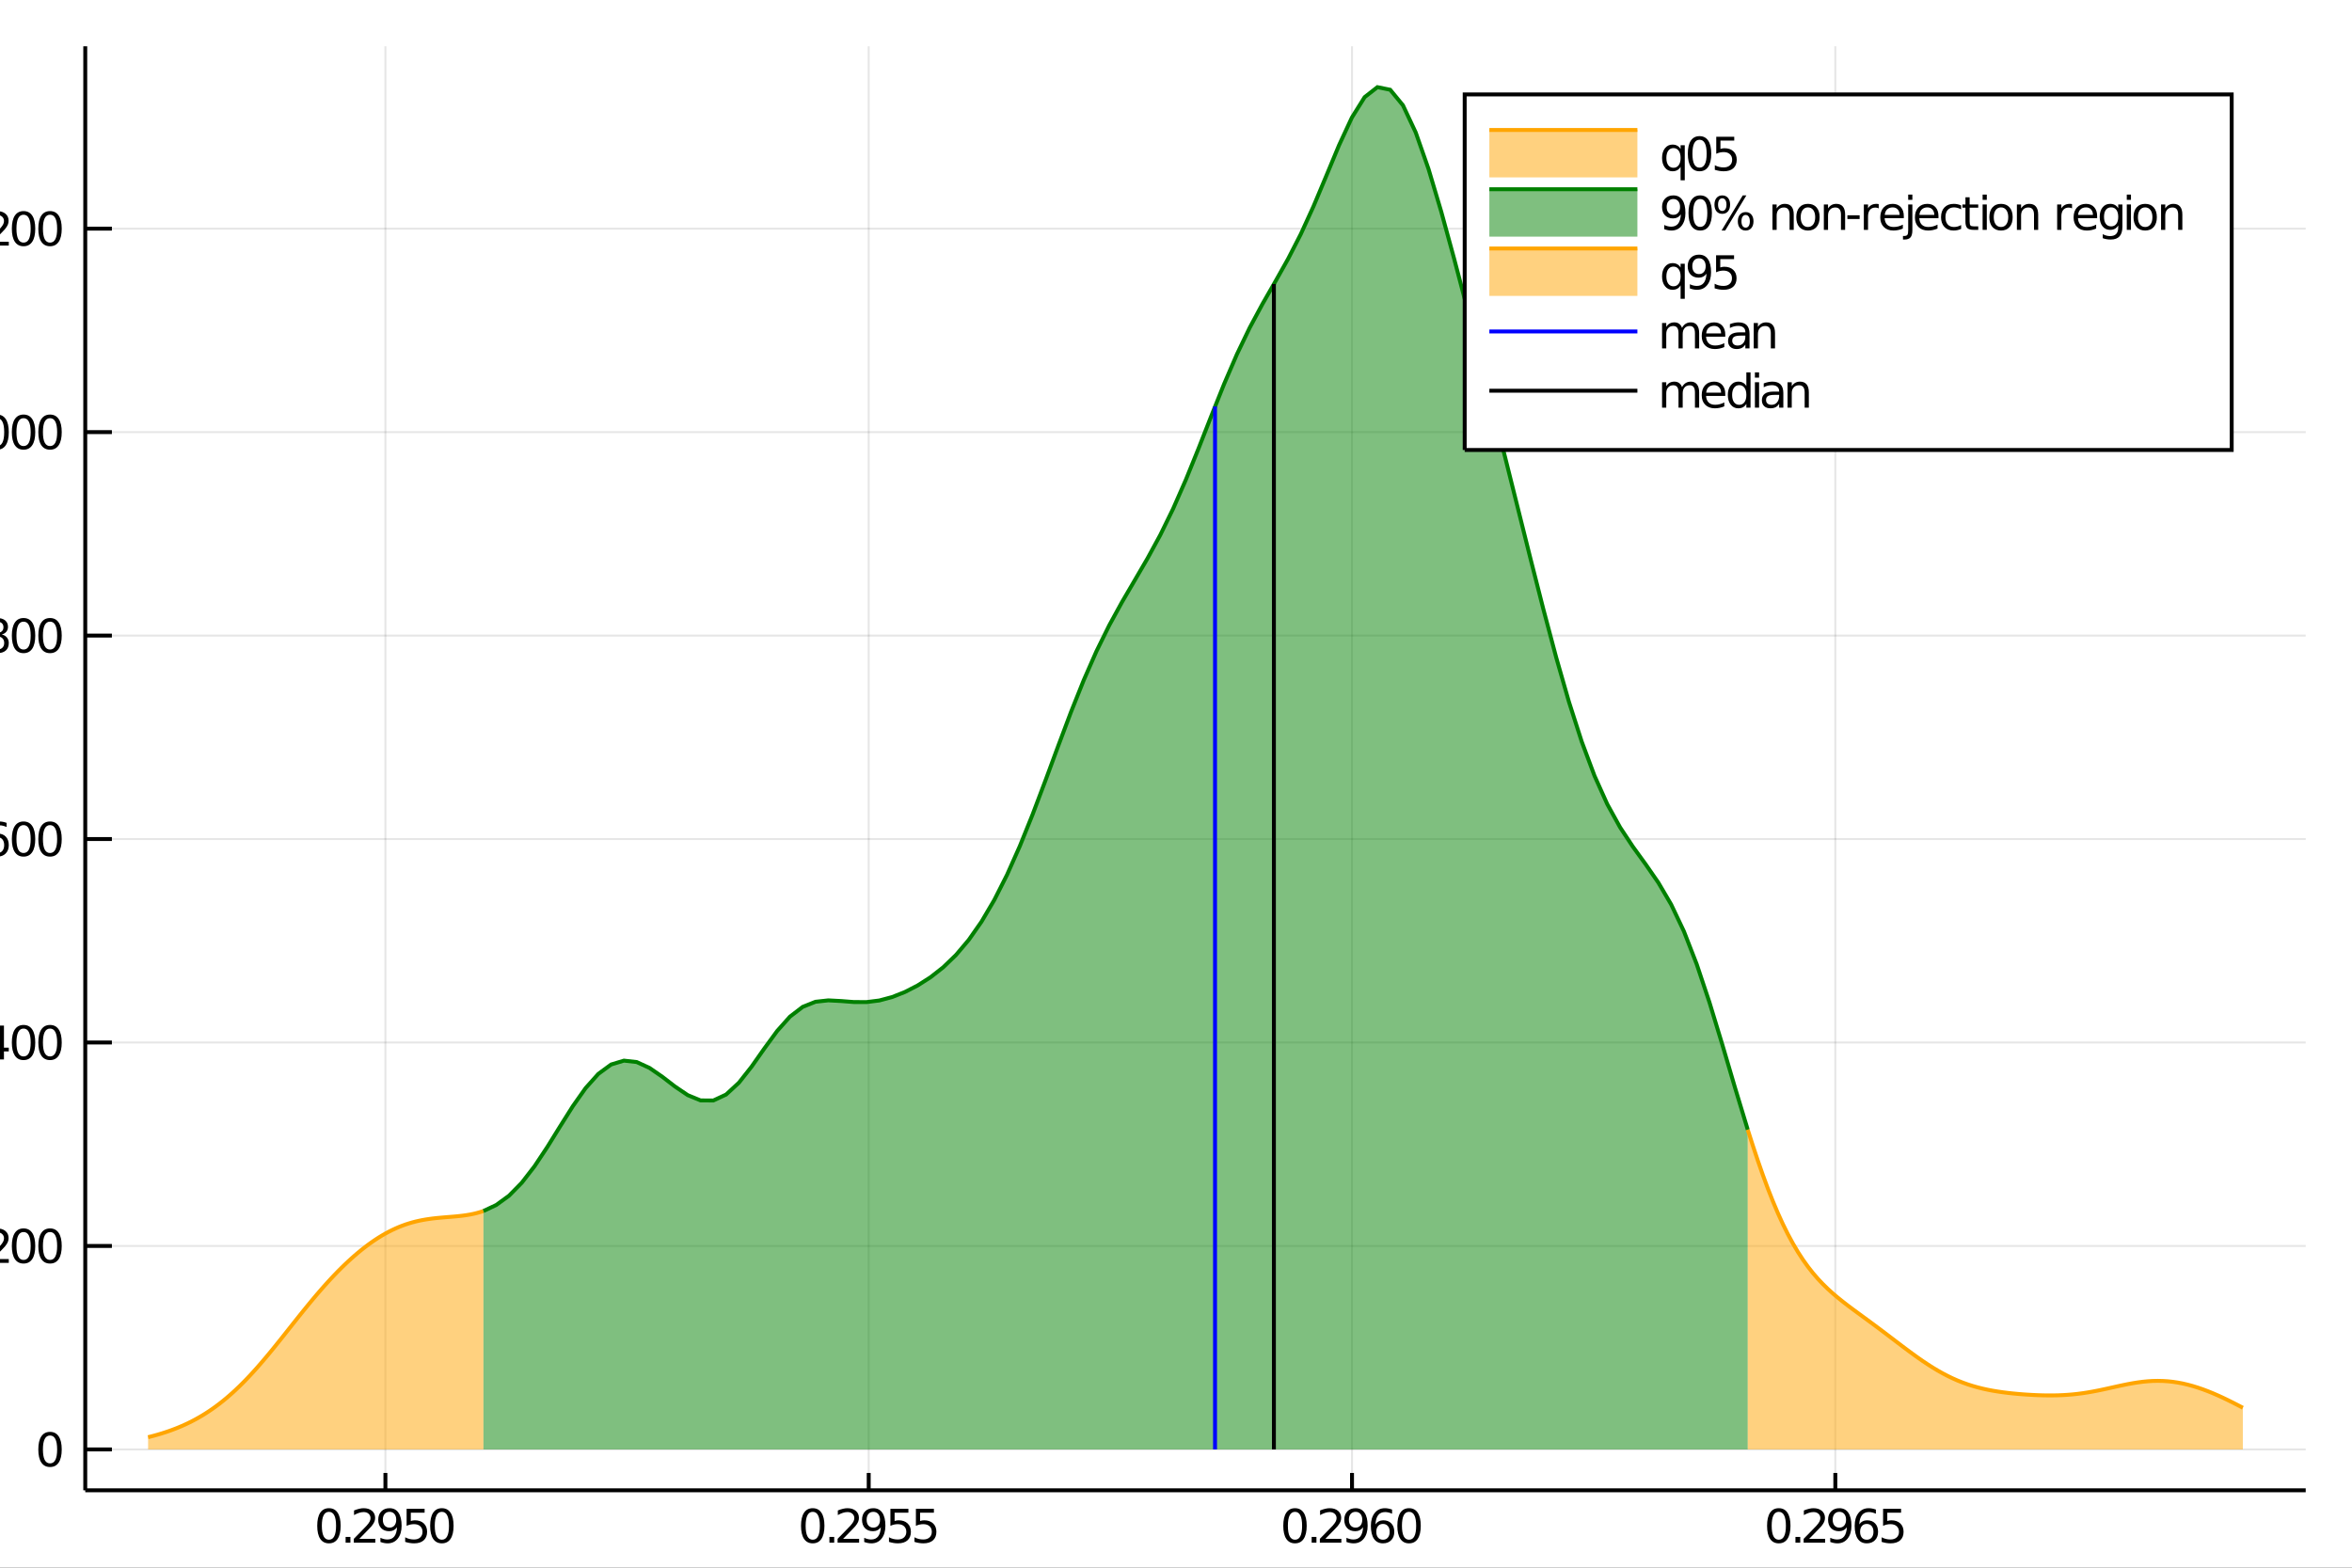 <?xml version="1.0" encoding="utf-8"?>
<svg xmlns="http://www.w3.org/2000/svg" xmlns:xlink="http://www.w3.org/1999/xlink" width="600" height="400" viewBox="0 0 2400 1600">
<rect x="0" y="0" width="2400" height="1600" fill="#333333" stroke="none"/>
<defs>
  <clipPath id="clip120">
    <rect x="0" y="0" width="2400" height="1600"/>
  </clipPath>
</defs>
<path clip-path="url(#clip120)" d="
M0 1600 L2400 1600 L2400 0 L0 0  Z
  " fill="#ffffff" fill-rule="evenodd" fill-opacity="1"/>
<defs>
  <clipPath id="clip121">
    <rect x="480" y="0" width="1681" height="1600"/>
  </clipPath>
</defs>
<path clip-path="url(#clip120)" d="
M86.992 1521.01 L2352.76 1521.01 L2352.76 47.244 L86.992 47.244  Z
  " fill="#ffffff" fill-rule="evenodd" fill-opacity="1"/>
<defs>
  <clipPath id="clip122">
    <rect x="86" y="47" width="2267" height="1475"/>
  </clipPath>
</defs>
<polyline clip-path="url(#clip122)" style="stroke:#000000; stroke-width:2; stroke-opacity:0.1; fill:none" points="
  393.273,1521.01 393.273,47.244 
  "/>
<polyline clip-path="url(#clip122)" style="stroke:#000000; stroke-width:2; stroke-opacity:0.1; fill:none" points="
  886.441,1521.01 886.441,47.244 
  "/>
<polyline clip-path="url(#clip122)" style="stroke:#000000; stroke-width:2; stroke-opacity:0.1; fill:none" points="
  1379.61,1521.01 1379.61,47.244 
  "/>
<polyline clip-path="url(#clip122)" style="stroke:#000000; stroke-width:2; stroke-opacity:0.1; fill:none" points="
  1872.78,1521.01 1872.78,47.244 
  "/>
<polyline clip-path="url(#clip122)" style="stroke:#000000; stroke-width:2; stroke-opacity:0.1; fill:none" points="
  86.992,1479.3 2352.76,1479.3 
  "/>
<polyline clip-path="url(#clip122)" style="stroke:#000000; stroke-width:2; stroke-opacity:0.1; fill:none" points="
  86.992,1271.64 2352.76,1271.64 
  "/>
<polyline clip-path="url(#clip122)" style="stroke:#000000; stroke-width:2; stroke-opacity:0.1; fill:none" points="
  86.992,1063.98 2352.76,1063.98 
  "/>
<polyline clip-path="url(#clip122)" style="stroke:#000000; stroke-width:2; stroke-opacity:0.1; fill:none" points="
  86.992,856.328 2352.76,856.328 
  "/>
<polyline clip-path="url(#clip122)" style="stroke:#000000; stroke-width:2; stroke-opacity:0.1; fill:none" points="
  86.992,648.672 2352.76,648.672 
  "/>
<polyline clip-path="url(#clip122)" style="stroke:#000000; stroke-width:2; stroke-opacity:0.1; fill:none" points="
  86.992,441.015 2352.76,441.015 
  "/>
<polyline clip-path="url(#clip122)" style="stroke:#000000; stroke-width:2; stroke-opacity:0.1; fill:none" points="
  86.992,233.359 2352.76,233.359 
  "/>
<polyline clip-path="url(#clip120)" style="stroke:#000000; stroke-width:4; stroke-opacity:1; fill:none" points="
  86.992,1521.01 2352.76,1521.01 
  "/>
<polyline clip-path="url(#clip120)" style="stroke:#000000; stroke-width:4; stroke-opacity:1; fill:none" points="
  86.992,1521.01 86.992,47.244 
  "/>
<polyline clip-path="url(#clip120)" style="stroke:#000000; stroke-width:4; stroke-opacity:1; fill:none" points="
  393.273,1521.01 393.273,1503.32 
  "/>
<polyline clip-path="url(#clip120)" style="stroke:#000000; stroke-width:4; stroke-opacity:1; fill:none" points="
  886.441,1521.01 886.441,1503.32 
  "/>
<polyline clip-path="url(#clip120)" style="stroke:#000000; stroke-width:4; stroke-opacity:1; fill:none" points="
  1379.61,1521.01 1379.61,1503.32 
  "/>
<polyline clip-path="url(#clip120)" style="stroke:#000000; stroke-width:4; stroke-opacity:1; fill:none" points="
  1872.78,1521.01 1872.78,1503.32 
  "/>
<polyline clip-path="url(#clip120)" style="stroke:#000000; stroke-width:4; stroke-opacity:1; fill:none" points="
  86.992,1479.3 114.181,1479.3 
  "/>
<polyline clip-path="url(#clip120)" style="stroke:#000000; stroke-width:4; stroke-opacity:1; fill:none" points="
  86.992,1271.64 114.181,1271.64 
  "/>
<polyline clip-path="url(#clip120)" style="stroke:#000000; stroke-width:4; stroke-opacity:1; fill:none" points="
  86.992,1063.98 114.181,1063.98 
  "/>
<polyline clip-path="url(#clip120)" style="stroke:#000000; stroke-width:4; stroke-opacity:1; fill:none" points="
  86.992,856.328 114.181,856.328 
  "/>
<polyline clip-path="url(#clip120)" style="stroke:#000000; stroke-width:4; stroke-opacity:1; fill:none" points="
  86.992,648.672 114.181,648.672 
  "/>
<polyline clip-path="url(#clip120)" style="stroke:#000000; stroke-width:4; stroke-opacity:1; fill:none" points="
  86.992,441.015 114.181,441.015 
  "/>
<polyline clip-path="url(#clip120)" style="stroke:#000000; stroke-width:4; stroke-opacity:1; fill:none" points="
  86.992,233.359 114.181,233.359 
  "/>
<path clip-path="url(#clip120)" d="M 0 0 M335.657 1543 Q332.046 1543 330.217 1546.56 Q328.412 1550.11 328.412 1557.23 Q328.412 1564.34 330.217 1567.91 Q332.046 1571.45 335.657 1571.45 Q339.291 1571.45 341.097 1567.91 Q342.926 1564.34 342.926 1557.23 Q342.926 1550.11 341.097 1546.56 Q339.291 1543 335.657 1543 M335.657 1539.29 Q341.467 1539.29 344.523 1543.9 Q347.602 1548.48 347.602 1557.23 Q347.602 1565.96 344.523 1570.57 Q341.467 1575.15 335.657 1575.15 Q329.847 1575.15 326.768 1570.57 Q323.713 1565.96 323.713 1557.23 Q323.713 1548.48 326.768 1543.9 Q329.847 1539.29 335.657 1539.29 Z" fill="#000000" fill-rule="evenodd" fill-opacity="1" /><path clip-path="url(#clip120)" d="M 0 0 M352.671 1568.6 L357.555 1568.6 L357.555 1574.48 L352.671 1574.48 L352.671 1568.6 Z" fill="#000000" fill-rule="evenodd" fill-opacity="1" /><path clip-path="url(#clip120)" d="M 0 0 M366.652 1570.54 L382.972 1570.54 L382.972 1574.48 L361.027 1574.48 L361.027 1570.54 Q363.689 1567.79 368.273 1563.16 Q372.879 1558.51 374.06 1557.17 Q376.305 1554.64 377.185 1552.91 Q378.087 1551.15 378.087 1549.46 Q378.087 1546.7 376.143 1544.97 Q374.222 1543.23 371.12 1543.23 Q368.921 1543.23 366.467 1543.99 Q364.037 1544.76 361.259 1546.31 L361.259 1541.59 Q364.083 1540.45 366.537 1539.87 Q368.99 1539.29 371.027 1539.29 Q376.398 1539.29 379.592 1541.98 Q382.787 1544.67 382.787 1549.16 Q382.787 1551.29 381.976 1553.21 Q381.189 1555.1 379.083 1557.7 Q378.504 1558.37 375.402 1561.59 Q372.3 1564.78 366.652 1570.54 Z" fill="#000000" fill-rule="evenodd" fill-opacity="1" /><path clip-path="url(#clip120)" d="M 0 0 M388.18 1573.76 L388.18 1569.5 Q389.939 1570.34 391.745 1570.78 Q393.55 1571.22 395.286 1571.22 Q399.916 1571.22 402.347 1568.11 Q404.8 1564.99 405.148 1558.65 Q403.805 1560.64 401.745 1561.7 Q399.685 1562.77 397.185 1562.77 Q391.999 1562.77 388.967 1559.64 Q385.958 1556.49 385.958 1551.05 Q385.958 1545.73 389.106 1542.51 Q392.254 1539.29 397.486 1539.29 Q403.481 1539.29 406.629 1543.9 Q409.8 1548.48 409.8 1557.23 Q409.8 1565.41 405.911 1570.29 Q402.046 1575.15 395.495 1575.15 Q393.736 1575.15 391.93 1574.8 Q390.124 1574.46 388.18 1573.76 M397.486 1559.11 Q400.634 1559.11 402.462 1556.96 Q404.314 1554.8 404.314 1551.05 Q404.314 1547.33 402.462 1545.17 Q400.634 1543 397.486 1543 Q394.337 1543 392.486 1545.17 Q390.657 1547.33 390.657 1551.05 Q390.657 1554.8 392.486 1556.96 Q394.337 1559.11 397.486 1559.11 Z" fill="#000000" fill-rule="evenodd" fill-opacity="1" /><path clip-path="url(#clip120)" d="M 0 0 M414.916 1539.92 L433.272 1539.92 L433.272 1543.86 L419.198 1543.86 L419.198 1552.33 Q420.217 1551.98 421.235 1551.82 Q422.254 1551.63 423.272 1551.63 Q429.059 1551.63 432.439 1554.8 Q435.819 1557.98 435.819 1563.39 Q435.819 1568.97 432.346 1572.07 Q428.874 1575.15 422.555 1575.15 Q420.379 1575.15 418.11 1574.78 Q415.865 1574.41 413.458 1573.67 L413.458 1568.97 Q415.541 1570.1 417.763 1570.66 Q419.985 1571.22 422.462 1571.22 Q426.467 1571.22 428.805 1569.11 Q431.143 1567 431.143 1563.39 Q431.143 1559.78 428.805 1557.67 Q426.467 1555.57 422.462 1555.57 Q420.587 1555.57 418.712 1555.98 Q416.86 1556.4 414.916 1557.28 L414.916 1539.92 Z" fill="#000000" fill-rule="evenodd" fill-opacity="1" /><path clip-path="url(#clip120)" d="M 0 0 M450.888 1543 Q447.277 1543 445.448 1546.56 Q443.643 1550.11 443.643 1557.23 Q443.643 1564.34 445.448 1567.91 Q447.277 1571.45 450.888 1571.45 Q454.522 1571.45 456.328 1567.91 Q458.157 1564.34 458.157 1557.23 Q458.157 1550.11 456.328 1546.56 Q454.522 1543 450.888 1543 M450.888 1539.29 Q456.698 1539.29 459.754 1543.9 Q462.832 1548.48 462.832 1557.23 Q462.832 1565.96 459.754 1570.57 Q456.698 1575.15 450.888 1575.15 Q445.078 1575.15 441.999 1570.57 Q438.944 1565.96 438.944 1557.23 Q438.944 1548.48 441.999 1543.9 Q445.078 1539.29 450.888 1539.29 Z" fill="#000000" fill-rule="evenodd" fill-opacity="1" /><path clip-path="url(#clip120)" d="M 0 0 M829.324 1543 Q825.713 1543 823.884 1546.56 Q822.078 1550.11 822.078 1557.23 Q822.078 1564.34 823.884 1567.91 Q825.713 1571.45 829.324 1571.45 Q832.958 1571.45 834.763 1567.91 Q836.592 1564.34 836.592 1557.23 Q836.592 1550.11 834.763 1546.56 Q832.958 1543 829.324 1543 M829.324 1539.29 Q835.134 1539.29 838.189 1543.9 Q841.268 1548.48 841.268 1557.23 Q841.268 1565.96 838.189 1570.57 Q835.134 1575.15 829.324 1575.15 Q823.514 1575.15 820.435 1570.57 Q817.379 1565.96 817.379 1557.23 Q817.379 1548.48 820.435 1543.9 Q823.514 1539.29 829.324 1539.29 Z" fill="#000000" fill-rule="evenodd" fill-opacity="1" /><path clip-path="url(#clip120)" d="M 0 0 M846.337 1568.6 L851.222 1568.6 L851.222 1574.48 L846.337 1574.48 L846.337 1568.6 Z" fill="#000000" fill-rule="evenodd" fill-opacity="1" /><path clip-path="url(#clip120)" d="M 0 0 M860.319 1570.54 L876.638 1570.54 L876.638 1574.48 L854.694 1574.48 L854.694 1570.54 Q857.356 1567.79 861.939 1563.16 Q866.546 1558.51 867.726 1557.17 Q869.972 1554.64 870.851 1552.91 Q871.754 1551.15 871.754 1549.46 Q871.754 1546.7 869.81 1544.97 Q867.888 1543.23 864.786 1543.23 Q862.587 1543.23 860.134 1543.99 Q857.703 1544.76 854.925 1546.31 L854.925 1541.59 Q857.749 1540.45 860.203 1539.87 Q862.657 1539.29 864.694 1539.29 Q870.064 1539.29 873.259 1541.98 Q876.453 1544.67 876.453 1549.16 Q876.453 1551.29 875.643 1553.21 Q874.856 1555.1 872.749 1557.7 Q872.171 1558.37 869.069 1561.59 Q865.967 1564.78 860.319 1570.54 Z" fill="#000000" fill-rule="evenodd" fill-opacity="1" /><path clip-path="url(#clip120)" d="M 0 0 M881.847 1573.76 L881.847 1569.5 Q883.606 1570.34 885.411 1570.78 Q887.217 1571.22 888.953 1571.22 Q893.583 1571.22 896.013 1568.11 Q898.467 1564.99 898.814 1558.65 Q897.471 1560.64 895.411 1561.7 Q893.351 1562.77 890.851 1562.77 Q885.666 1562.77 882.634 1559.64 Q879.624 1556.49 879.624 1551.05 Q879.624 1545.73 882.772 1542.51 Q885.921 1539.29 891.152 1539.29 Q897.147 1539.29 900.296 1543.9 Q903.467 1548.48 903.467 1557.23 Q903.467 1565.41 899.578 1570.29 Q895.712 1575.15 889.161 1575.15 Q887.402 1575.15 885.597 1574.8 Q883.791 1574.46 881.847 1573.76 M891.152 1559.11 Q894.3 1559.11 896.129 1556.96 Q897.981 1554.8 897.981 1551.05 Q897.981 1547.33 896.129 1545.17 Q894.3 1543 891.152 1543 Q888.004 1543 886.152 1545.17 Q884.323 1547.33 884.323 1551.05 Q884.323 1554.8 886.152 1556.96 Q888.004 1559.11 891.152 1559.11 Z" fill="#000000" fill-rule="evenodd" fill-opacity="1" /><path clip-path="url(#clip120)" d="M 0 0 M908.583 1539.92 L926.939 1539.92 L926.939 1543.86 L912.865 1543.86 L912.865 1552.33 Q913.883 1551.98 914.902 1551.82 Q915.92 1551.63 916.939 1551.63 Q922.726 1551.63 926.106 1554.8 Q929.485 1557.98 929.485 1563.39 Q929.485 1568.97 926.013 1572.07 Q922.541 1575.15 916.221 1575.15 Q914.045 1575.15 911.777 1574.78 Q909.532 1574.41 907.124 1573.67 L907.124 1568.97 Q909.208 1570.1 911.43 1570.66 Q913.652 1571.22 916.129 1571.22 Q920.133 1571.22 922.471 1569.11 Q924.809 1567 924.809 1563.39 Q924.809 1559.78 922.471 1557.67 Q920.133 1555.57 916.129 1555.57 Q914.254 1555.57 912.379 1555.98 Q910.527 1556.4 908.583 1557.28 L908.583 1539.92 Z" fill="#000000" fill-rule="evenodd" fill-opacity="1" /><path clip-path="url(#clip120)" d="M 0 0 M934.601 1539.92 L952.957 1539.92 L952.957 1543.86 L938.883 1543.86 L938.883 1552.33 Q939.902 1551.98 940.92 1551.82 Q941.939 1551.63 942.957 1551.63 Q948.744 1551.63 952.124 1554.8 Q955.504 1557.98 955.504 1563.39 Q955.504 1568.97 952.031 1572.07 Q948.559 1575.15 942.24 1575.15 Q940.064 1575.15 937.795 1574.78 Q935.55 1574.41 933.143 1573.67 L933.143 1568.97 Q935.226 1570.1 937.448 1570.66 Q939.67 1571.22 942.147 1571.22 Q946.152 1571.22 948.49 1569.11 Q950.828 1567 950.828 1563.39 Q950.828 1559.78 948.49 1557.67 Q946.152 1555.57 942.147 1555.57 Q940.272 1555.57 938.397 1555.98 Q936.545 1556.4 934.601 1557.28 L934.601 1539.92 Z" fill="#000000" fill-rule="evenodd" fill-opacity="1" /><path clip-path="url(#clip120)" d="M 0 0 M1321.42 1543 Q1317.81 1543 1315.98 1546.56 Q1314.17 1550.11 1314.17 1557.23 Q1314.17 1564.34 1315.98 1567.91 Q1317.81 1571.45 1321.42 1571.45 Q1325.05 1571.45 1326.86 1567.91 Q1328.68 1564.34 1328.68 1557.23 Q1328.68 1550.11 1326.86 1546.56 Q1325.05 1543 1321.42 1543 M1321.42 1539.29 Q1327.23 1539.29 1330.28 1543.9 Q1333.36 1548.48 1333.36 1557.23 Q1333.36 1565.96 1330.28 1570.57 Q1327.23 1575.15 1321.42 1575.15 Q1315.61 1575.15 1312.53 1570.57 Q1309.47 1565.96 1309.47 1557.23 Q1309.47 1548.48 1312.53 1543.9 Q1315.61 1539.29 1321.42 1539.29 Z" fill="#000000" fill-rule="evenodd" fill-opacity="1" /><path clip-path="url(#clip120)" d="M 0 0 M1338.43 1568.6 L1343.31 1568.6 L1343.31 1574.48 L1338.43 1574.48 L1338.43 1568.6 Z" fill="#000000" fill-rule="evenodd" fill-opacity="1" /><path clip-path="url(#clip120)" d="M 0 0 M1352.41 1570.54 L1368.73 1570.54 L1368.73 1574.48 L1346.79 1574.48 L1346.79 1570.54 Q1349.45 1567.79 1354.03 1563.16 Q1358.64 1558.51 1359.82 1557.17 Q1362.06 1554.64 1362.94 1552.91 Q1363.85 1551.15 1363.85 1549.46 Q1363.85 1546.7 1361.9 1544.97 Q1359.98 1543.23 1356.88 1543.23 Q1354.68 1543.23 1352.23 1543.99 Q1349.8 1544.76 1347.02 1546.31 L1347.02 1541.59 Q1349.84 1540.45 1352.3 1539.87 Q1354.75 1539.29 1356.79 1539.29 Q1362.16 1539.29 1365.35 1541.98 Q1368.55 1544.67 1368.55 1549.16 Q1368.55 1551.29 1367.74 1553.21 Q1366.95 1555.1 1364.84 1557.7 Q1364.26 1558.37 1361.16 1561.59 Q1358.06 1564.78 1352.41 1570.54 Z" fill="#000000" fill-rule="evenodd" fill-opacity="1" /><path clip-path="url(#clip120)" d="M 0 0 M1373.94 1573.76 L1373.94 1569.5 Q1375.7 1570.34 1377.5 1570.78 Q1379.31 1571.22 1381.05 1571.22 Q1385.68 1571.22 1388.11 1568.11 Q1390.56 1564.99 1390.91 1558.65 Q1389.56 1560.64 1387.5 1561.7 Q1385.44 1562.77 1382.94 1562.77 Q1377.76 1562.77 1374.73 1559.64 Q1371.72 1556.49 1371.72 1551.05 Q1371.72 1545.73 1374.86 1542.51 Q1378.01 1539.29 1383.24 1539.29 Q1389.24 1539.29 1392.39 1543.9 Q1395.56 1548.48 1395.56 1557.23 Q1395.56 1565.41 1391.67 1570.29 Q1387.8 1575.15 1381.25 1575.15 Q1379.49 1575.15 1377.69 1574.8 Q1375.88 1574.46 1373.94 1573.76 M1383.24 1559.11 Q1386.39 1559.11 1388.22 1556.96 Q1390.07 1554.8 1390.07 1551.05 Q1390.07 1547.33 1388.22 1545.17 Q1386.39 1543 1383.24 1543 Q1380.1 1543 1378.24 1545.17 Q1376.42 1547.33 1376.42 1551.05 Q1376.42 1554.8 1378.24 1556.96 Q1380.1 1559.11 1383.24 1559.11 Z" fill="#000000" fill-rule="evenodd" fill-opacity="1" /><path clip-path="url(#clip120)" d="M 0 0 M1411.21 1555.34 Q1408.06 1555.34 1406.21 1557.49 Q1404.38 1559.64 1404.38 1563.39 Q1404.38 1567.12 1406.21 1569.29 Q1408.06 1571.45 1411.21 1571.45 Q1414.36 1571.45 1416.18 1569.29 Q1418.04 1567.12 1418.04 1563.39 Q1418.04 1559.64 1416.18 1557.49 Q1414.36 1555.34 1411.21 1555.34 M1420.49 1540.68 L1420.49 1544.94 Q1418.73 1544.11 1416.92 1543.67 Q1415.14 1543.23 1413.38 1543.23 Q1408.75 1543.23 1406.3 1546.36 Q1403.87 1549.48 1403.52 1555.8 Q1404.89 1553.79 1406.95 1552.72 Q1409.01 1551.63 1411.49 1551.63 Q1416.69 1551.63 1419.7 1554.8 Q1422.74 1557.95 1422.74 1563.39 Q1422.74 1568.72 1419.59 1571.93 Q1416.44 1575.15 1411.21 1575.15 Q1405.21 1575.15 1402.04 1570.57 Q1398.87 1565.96 1398.87 1557.23 Q1398.87 1549.04 1402.76 1544.18 Q1406.65 1539.29 1413.2 1539.29 Q1414.96 1539.29 1416.74 1539.64 Q1418.55 1539.99 1420.49 1540.68 Z" fill="#000000" fill-rule="evenodd" fill-opacity="1" /><path clip-path="url(#clip120)" d="M 0 0 M1437.8 1543 Q1434.19 1543 1432.36 1546.56 Q1430.56 1550.11 1430.56 1557.23 Q1430.56 1564.34 1432.36 1567.91 Q1434.19 1571.45 1437.8 1571.45 Q1441.44 1571.45 1443.24 1567.91 Q1445.07 1564.34 1445.07 1557.23 Q1445.07 1550.11 1443.24 1546.56 Q1441.44 1543 1437.8 1543 M1437.8 1539.29 Q1443.61 1539.29 1446.67 1543.9 Q1449.75 1548.48 1449.75 1557.23 Q1449.75 1565.96 1446.67 1570.57 Q1443.61 1575.15 1437.8 1575.15 Q1431.99 1575.15 1428.92 1570.57 Q1425.86 1565.96 1425.86 1557.23 Q1425.86 1548.48 1428.92 1543.9 Q1431.99 1539.29 1437.8 1539.29 Z" fill="#000000" fill-rule="evenodd" fill-opacity="1" /><path clip-path="url(#clip120)" d="M 0 0 M1815.08 1543 Q1811.47 1543 1809.64 1546.56 Q1807.84 1550.11 1807.84 1557.23 Q1807.84 1564.34 1809.64 1567.91 Q1811.47 1571.45 1815.08 1571.45 Q1818.72 1571.45 1820.52 1567.91 Q1822.35 1564.34 1822.35 1557.23 Q1822.35 1550.11 1820.52 1546.56 Q1818.72 1543 1815.08 1543 M1815.08 1539.29 Q1820.89 1539.29 1823.95 1543.9 Q1827.03 1548.48 1827.03 1557.23 Q1827.03 1565.96 1823.95 1570.57 Q1820.89 1575.15 1815.08 1575.15 Q1809.27 1575.15 1806.19 1570.57 Q1803.14 1565.96 1803.14 1557.23 Q1803.14 1548.48 1806.19 1543.9 Q1809.27 1539.29 1815.08 1539.29 Z" fill="#000000" fill-rule="evenodd" fill-opacity="1" /><path clip-path="url(#clip120)" d="M 0 0 M1832.1 1568.6 L1836.98 1568.6 L1836.98 1574.48 L1832.1 1574.48 L1832.1 1568.6 Z" fill="#000000" fill-rule="evenodd" fill-opacity="1" /><path clip-path="url(#clip120)" d="M 0 0 M1846.08 1570.54 L1862.4 1570.54 L1862.4 1574.48 L1840.45 1574.48 L1840.45 1570.54 Q1843.11 1567.79 1847.7 1563.16 Q1852.3 1558.51 1853.49 1557.17 Q1855.73 1554.64 1856.61 1552.91 Q1857.51 1551.15 1857.51 1549.46 Q1857.51 1546.7 1855.57 1544.97 Q1853.65 1543.23 1850.55 1543.23 Q1848.35 1543.23 1845.89 1543.99 Q1843.46 1544.76 1840.68 1546.31 L1840.68 1541.59 Q1843.51 1540.45 1845.96 1539.87 Q1848.42 1539.29 1850.45 1539.29 Q1855.82 1539.29 1859.02 1541.98 Q1862.21 1544.67 1862.21 1549.16 Q1862.21 1551.29 1861.4 1553.21 Q1860.61 1555.1 1858.51 1557.7 Q1857.93 1558.37 1854.83 1561.59 Q1851.73 1564.78 1846.08 1570.54 Z" fill="#000000" fill-rule="evenodd" fill-opacity="1" /><path clip-path="url(#clip120)" d="M 0 0 M1867.61 1573.76 L1867.61 1569.5 Q1869.36 1570.34 1871.17 1570.78 Q1872.98 1571.22 1874.71 1571.22 Q1879.34 1571.22 1881.77 1568.11 Q1884.23 1564.99 1884.57 1558.65 Q1883.23 1560.64 1881.17 1561.7 Q1879.11 1562.77 1876.61 1562.77 Q1871.42 1562.77 1868.39 1559.64 Q1865.38 1556.49 1865.38 1551.05 Q1865.38 1545.73 1868.53 1542.51 Q1871.68 1539.29 1876.91 1539.29 Q1882.91 1539.29 1886.05 1543.9 Q1889.23 1548.48 1889.23 1557.23 Q1889.23 1565.41 1885.34 1570.29 Q1881.47 1575.15 1874.92 1575.15 Q1873.16 1575.15 1871.36 1574.8 Q1869.55 1574.46 1867.61 1573.76 M1876.91 1559.11 Q1880.06 1559.11 1881.89 1556.96 Q1883.74 1554.8 1883.74 1551.05 Q1883.74 1547.33 1881.89 1545.17 Q1880.06 1543 1876.91 1543 Q1873.76 1543 1871.91 1545.17 Q1870.08 1547.33 1870.08 1551.05 Q1870.08 1554.8 1871.91 1556.96 Q1873.76 1559.11 1876.91 1559.11 Z" fill="#000000" fill-rule="evenodd" fill-opacity="1" /><path clip-path="url(#clip120)" d="M 0 0 M1904.87 1555.34 Q1901.73 1555.34 1899.87 1557.49 Q1898.05 1559.64 1898.05 1563.39 Q1898.05 1567.12 1899.87 1569.29 Q1901.73 1571.45 1904.87 1571.45 Q1908.02 1571.45 1909.85 1569.29 Q1911.7 1567.12 1911.7 1563.39 Q1911.7 1559.64 1909.85 1557.49 Q1908.02 1555.34 1904.87 1555.34 M1914.16 1540.68 L1914.16 1544.94 Q1912.4 1544.11 1910.59 1543.67 Q1908.81 1543.23 1907.05 1543.23 Q1902.42 1543.23 1899.97 1546.36 Q1897.54 1549.48 1897.19 1555.8 Q1898.55 1553.79 1900.61 1552.72 Q1902.67 1551.63 1905.15 1551.63 Q1910.36 1551.63 1913.37 1554.8 Q1916.4 1557.95 1916.4 1563.39 Q1916.4 1568.72 1913.25 1571.93 Q1910.11 1575.15 1904.87 1575.15 Q1898.88 1575.15 1895.71 1570.57 Q1892.54 1565.96 1892.54 1557.23 Q1892.54 1549.04 1896.42 1544.18 Q1900.31 1539.29 1906.86 1539.29 Q1908.62 1539.29 1910.41 1539.64 Q1912.21 1539.99 1914.16 1540.68 Z" fill="#000000" fill-rule="evenodd" fill-opacity="1" /><path clip-path="url(#clip120)" d="M 0 0 M1921.52 1539.92 L1939.87 1539.92 L1939.87 1543.86 L1925.8 1543.86 L1925.8 1552.33 Q1926.82 1551.98 1927.84 1551.82 Q1928.86 1551.63 1929.87 1551.63 Q1935.66 1551.63 1939.04 1554.8 Q1942.42 1557.98 1942.42 1563.39 Q1942.42 1568.97 1938.95 1572.07 Q1935.48 1575.15 1929.16 1575.15 Q1926.98 1575.15 1924.71 1574.78 Q1922.47 1574.41 1920.06 1573.67 L1920.06 1568.97 Q1922.14 1570.1 1924.36 1570.66 Q1926.59 1571.22 1929.06 1571.22 Q1933.07 1571.22 1935.41 1569.11 Q1937.74 1567 1937.74 1563.39 Q1937.74 1559.78 1935.41 1557.67 Q1933.07 1555.57 1929.06 1555.57 Q1927.19 1555.57 1925.31 1555.98 Q1923.46 1556.4 1921.52 1557.28 L1921.52 1539.92 Z" fill="#000000" fill-rule="evenodd" fill-opacity="1" /><path clip-path="url(#clip120)" d="M 0 0 M51.048 1465.1 Q47.437 1465.1 45.608 1468.66 Q43.802 1472.2 43.802 1479.33 Q43.802 1486.44 45.608 1490 Q47.437 1493.55 51.048 1493.55 Q54.682 1493.55 56.487 1490 Q58.316 1486.44 58.316 1479.33 Q58.316 1472.2 56.487 1468.66 Q54.682 1465.1 51.048 1465.1 M51.048 1461.39 Q56.858 1461.39 59.913 1466 Q62.992 1470.58 62.992 1479.33 Q62.992 1488.06 59.913 1492.67 Q56.858 1497.25 51.048 1497.25 Q45.238 1497.25 42.159 1492.67 Q39.103 1488.06 39.103 1479.33 Q39.103 1470.58 42.159 1466 Q45.238 1461.39 51.048 1461.39 Z" fill="#000000" fill-rule="evenodd" fill-opacity="1" /><path clip-path="url(#clip120)" d="M 0 0 M-7.355 1284.99 L8.965 1284.99 L8.965 1288.92 L-12.98 1288.92 L-12.98 1284.99 Q-10.318 1282.23 -5.734 1277.6 Q-1.128 1272.95 0.053 1271.61 Q2.298 1269.08 3.178 1267.35 Q4.08 1265.59 4.08 1263.9 Q4.08 1261.14 2.136 1259.41 Q0.215 1257.67 -2.887 1257.67 Q-5.086 1257.67 -7.54 1258.44 Q-9.97 1259.2 -12.748 1260.75 L-12.748 1256.03 Q-9.924 1254.89 -7.47 1254.31 Q-5.017 1253.74 -2.98 1253.74 Q2.391 1253.74 5.585 1256.42 Q8.779 1259.11 8.779 1263.6 Q8.779 1265.73 7.969 1267.65 Q7.182 1269.55 5.076 1272.14 Q4.497 1272.81 1.395 1276.03 Q-1.707 1279.22 -7.355 1284.99 Z" fill="#000000" fill-rule="evenodd" fill-opacity="1" /><path clip-path="url(#clip120)" d="M 0 0 M24.034 1257.44 Q20.423 1257.44 18.594 1261 Q16.789 1264.55 16.789 1271.68 Q16.789 1278.78 18.594 1282.35 Q20.423 1285.89 24.034 1285.89 Q27.668 1285.89 29.474 1282.35 Q31.302 1278.78 31.302 1271.68 Q31.302 1264.55 29.474 1261 Q27.668 1257.44 24.034 1257.44 M24.034 1253.74 Q29.844 1253.74 32.9 1258.34 Q35.978 1262.93 35.978 1271.68 Q35.978 1280.4 32.9 1285.01 Q29.844 1289.59 24.034 1289.59 Q18.224 1289.59 15.145 1285.01 Q12.09 1280.4 12.09 1271.68 Q12.09 1262.93 15.145 1258.34 Q18.224 1253.74 24.034 1253.74 Z" fill="#000000" fill-rule="evenodd" fill-opacity="1" /><path clip-path="url(#clip120)" d="M 0 0 M51.048 1257.44 Q47.437 1257.44 45.608 1261 Q43.802 1264.55 43.802 1271.68 Q43.802 1278.78 45.608 1282.35 Q47.437 1285.89 51.048 1285.89 Q54.682 1285.89 56.487 1282.35 Q58.316 1278.78 58.316 1271.68 Q58.316 1264.55 56.487 1261 Q54.682 1257.44 51.048 1257.44 M51.048 1253.74 Q56.858 1253.74 59.913 1258.34 Q62.992 1262.93 62.992 1271.68 Q62.992 1280.4 59.913 1285.01 Q56.858 1289.59 51.048 1289.59 Q45.238 1289.59 42.159 1285.01 Q39.103 1280.4 39.103 1271.68 Q39.103 1262.93 42.159 1258.34 Q45.238 1253.74 51.048 1253.74 Z" fill="#000000" fill-rule="evenodd" fill-opacity="1" /><path clip-path="url(#clip120)" d="M 0 0 M-0.619 1050.78 L-12.424 1069.23 L-0.619 1069.23 L-0.619 1050.78 M-1.845 1046.7 L4.034 1046.7 L4.034 1069.23 L8.965 1069.23 L8.965 1073.12 L4.034 1073.12 L4.034 1081.26 L-0.619 1081.26 L-0.619 1073.12 L-16.22 1073.12 L-16.22 1068.6 L-1.845 1046.7 Z" fill="#000000" fill-rule="evenodd" fill-opacity="1" /><path clip-path="url(#clip120)" d="M 0 0 M24.034 1049.78 Q20.423 1049.78 18.594 1053.35 Q16.789 1056.89 16.789 1064.02 Q16.789 1071.13 18.594 1074.69 Q20.423 1078.23 24.034 1078.23 Q27.668 1078.23 29.474 1074.69 Q31.302 1071.13 31.302 1064.02 Q31.302 1056.89 29.474 1053.35 Q27.668 1049.78 24.034 1049.78 M24.034 1046.08 Q29.844 1046.08 32.9 1050.69 Q35.978 1055.27 35.978 1064.02 Q35.978 1072.75 32.9 1077.35 Q29.844 1081.94 24.034 1081.94 Q18.224 1081.94 15.145 1077.35 Q12.09 1072.75 12.09 1064.02 Q12.09 1055.27 15.145 1050.69 Q18.224 1046.08 24.034 1046.08 Z" fill="#000000" fill-rule="evenodd" fill-opacity="1" /><path clip-path="url(#clip120)" d="M 0 0 M51.048 1049.78 Q47.437 1049.78 45.608 1053.35 Q43.802 1056.89 43.802 1064.02 Q43.802 1071.13 45.608 1074.69 Q47.437 1078.23 51.048 1078.23 Q54.682 1078.23 56.487 1074.69 Q58.316 1071.13 58.316 1064.02 Q58.316 1056.89 56.487 1053.35 Q54.682 1049.78 51.048 1049.78 M51.048 1046.08 Q56.858 1046.08 59.913 1050.69 Q62.992 1055.27 62.992 1064.02 Q62.992 1072.75 59.913 1077.35 Q56.858 1081.94 51.048 1081.94 Q45.238 1081.94 42.159 1077.35 Q39.103 1072.75 39.103 1064.02 Q39.103 1055.27 42.159 1050.69 Q45.238 1046.08 51.048 1046.08 Z" fill="#000000" fill-rule="evenodd" fill-opacity="1" /><path clip-path="url(#clip120)" d="M 0 0 M-2.563 854.465 Q-5.711 854.465 -7.563 856.617 Q-9.392 858.77 -9.392 862.52 Q-9.392 866.247 -7.563 868.423 Q-5.711 870.576 -2.563 870.576 Q0.585 870.576 2.414 868.423 Q4.266 866.247 4.266 862.52 Q4.266 858.77 2.414 856.617 Q0.585 854.465 -2.563 854.465 M6.719 839.812 L6.719 844.071 Q4.96 843.238 3.154 842.798 Q1.372 842.358 -0.387 842.358 Q-5.017 842.358 -7.47 845.483 Q-9.901 848.608 -10.248 854.928 Q-8.882 852.914 -6.822 851.849 Q-4.762 850.761 -2.285 850.761 Q2.923 850.761 5.932 853.932 Q8.965 857.08 8.965 862.52 Q8.965 867.844 5.817 871.062 Q2.668 874.279 -2.563 874.279 Q-8.558 874.279 -11.73 869.696 Q-14.901 865.09 -14.901 856.363 Q-14.901 848.168 -11.012 843.307 Q-7.123 838.423 -0.572 838.423 Q1.187 838.423 2.969 838.77 Q4.775 839.118 6.719 839.812 Z" fill="#000000" fill-rule="evenodd" fill-opacity="1" /><path clip-path="url(#clip120)" d="M 0 0 M24.034 842.127 Q20.423 842.127 18.594 845.692 Q16.789 849.233 16.789 856.363 Q16.789 863.469 18.594 867.034 Q20.423 870.576 24.034 870.576 Q27.668 870.576 29.474 867.034 Q31.302 863.469 31.302 856.363 Q31.302 849.233 29.474 845.692 Q27.668 842.127 24.034 842.127 M24.034 838.423 Q29.844 838.423 32.9 843.03 Q35.978 847.613 35.978 856.363 Q35.978 865.09 32.9 869.696 Q29.844 874.279 24.034 874.279 Q18.224 874.279 15.145 869.696 Q12.09 865.09 12.09 856.363 Q12.09 847.613 15.145 843.03 Q18.224 838.423 24.034 838.423 Z" fill="#000000" fill-rule="evenodd" fill-opacity="1" /><path clip-path="url(#clip120)" d="M 0 0 M51.048 842.127 Q47.437 842.127 45.608 845.692 Q43.802 849.233 43.802 856.363 Q43.802 863.469 45.608 867.034 Q47.437 870.576 51.048 870.576 Q54.682 870.576 56.487 867.034 Q58.316 863.469 58.316 856.363 Q58.316 849.233 56.487 845.692 Q54.682 842.127 51.048 842.127 M51.048 838.423 Q56.858 838.423 59.913 843.03 Q62.992 847.613 62.992 856.363 Q62.992 865.09 59.913 869.696 Q56.858 874.279 51.048 874.279 Q45.238 874.279 42.159 869.696 Q39.103 865.09 39.103 856.363 Q39.103 847.613 42.159 843.03 Q45.238 838.423 51.048 838.423 Z" fill="#000000" fill-rule="evenodd" fill-opacity="1" /><path clip-path="url(#clip120)" d="M 0 0 M-2.887 649.54 Q-6.22 649.54 -8.142 651.322 Q-10.04 653.104 -10.04 656.229 Q-10.04 659.354 -8.142 661.137 Q-6.22 662.919 -2.887 662.919 Q0.446 662.919 2.367 661.137 Q4.289 659.331 4.289 656.229 Q4.289 653.104 2.367 651.322 Q0.469 649.54 -2.887 649.54 M-7.563 647.549 Q-10.572 646.808 -12.262 644.748 Q-13.929 642.688 -13.929 639.725 Q-13.929 635.581 -10.989 633.174 Q-8.026 630.767 -2.887 630.767 Q2.275 630.767 5.215 633.174 Q8.154 635.581 8.154 639.725 Q8.154 642.688 6.465 644.748 Q4.798 646.808 1.812 647.549 Q5.192 648.336 7.066 650.628 Q8.965 652.919 8.965 656.229 Q8.965 661.253 5.886 663.938 Q2.83 666.623 -2.887 666.623 Q-8.605 666.623 -11.683 663.938 Q-14.739 661.253 -14.739 656.229 Q-14.739 652.919 -12.841 650.628 Q-10.943 648.336 -7.563 647.549 M-9.276 640.165 Q-9.276 642.85 -7.609 644.354 Q-5.92 645.859 -2.887 645.859 Q0.122 645.859 1.812 644.354 Q3.525 642.85 3.525 640.165 Q3.525 637.48 1.812 635.975 Q0.122 634.47 -2.887 634.47 Q-5.92 634.47 -7.609 635.975 Q-9.276 637.48 -9.276 640.165 Z" fill="#000000" fill-rule="evenodd" fill-opacity="1" /><path clip-path="url(#clip120)" d="M 0 0 M24.034 634.47 Q20.423 634.47 18.594 638.035 Q16.789 641.577 16.789 648.706 Q16.789 655.813 18.594 659.378 Q20.423 662.919 24.034 662.919 Q27.668 662.919 29.474 659.378 Q31.302 655.813 31.302 648.706 Q31.302 641.577 29.474 638.035 Q27.668 634.47 24.034 634.47 M24.034 630.767 Q29.844 630.767 32.9 635.373 Q35.978 639.956 35.978 648.706 Q35.978 657.433 32.9 662.04 Q29.844 666.623 24.034 666.623 Q18.224 666.623 15.145 662.04 Q12.09 657.433 12.09 648.706 Q12.09 639.956 15.145 635.373 Q18.224 630.767 24.034 630.767 Z" fill="#000000" fill-rule="evenodd" fill-opacity="1" /><path clip-path="url(#clip120)" d="M 0 0 M51.048 634.47 Q47.437 634.47 45.608 638.035 Q43.802 641.577 43.802 648.706 Q43.802 655.813 45.608 659.378 Q47.437 662.919 51.048 662.919 Q54.682 662.919 56.487 659.378 Q58.316 655.813 58.316 648.706 Q58.316 641.577 56.487 638.035 Q54.682 634.47 51.048 634.47 M51.048 630.767 Q56.858 630.767 59.913 635.373 Q62.992 639.956 62.992 648.706 Q62.992 657.433 59.913 662.04 Q56.858 666.623 51.048 666.623 Q45.238 666.623 42.159 662.04 Q39.103 657.433 39.103 648.706 Q39.103 639.956 42.159 635.373 Q45.238 630.767 51.048 630.767 Z" fill="#000000" fill-rule="evenodd" fill-opacity="1" /><path clip-path="url(#clip120)" d="M 0 0 M-37.956 454.36 L-30.318 454.36 L-30.318 427.994 L-38.628 429.661 L-38.628 425.402 L-30.364 423.735 L-25.688 423.735 L-25.688 454.36 L-18.049 454.36 L-18.049 458.295 L-37.956 458.295 L-37.956 454.36 Z" fill="#000000" fill-rule="evenodd" fill-opacity="1" /><path clip-path="url(#clip120)" d="M 0 0 M-2.98 426.814 Q-6.591 426.814 -8.42 430.379 Q-10.225 433.92 -10.225 441.05 Q-10.225 448.156 -8.42 451.721 Q-6.591 455.263 -2.98 455.263 Q0.654 455.263 2.46 451.721 Q4.289 448.156 4.289 441.05 Q4.289 433.92 2.46 430.379 Q0.654 426.814 -2.98 426.814 M-2.98 423.11 Q2.83 423.11 5.886 427.717 Q8.965 432.3 8.965 441.05 Q8.965 449.777 5.886 454.383 Q2.83 458.966 -2.98 458.966 Q-8.79 458.966 -11.869 454.383 Q-14.924 449.777 -14.924 441.05 Q-14.924 432.3 -11.869 427.717 Q-8.79 423.11 -2.98 423.11 Z" fill="#000000" fill-rule="evenodd" fill-opacity="1" /><path clip-path="url(#clip120)" d="M 0 0 M24.034 426.814 Q20.423 426.814 18.594 430.379 Q16.789 433.92 16.789 441.05 Q16.789 448.156 18.594 451.721 Q20.423 455.263 24.034 455.263 Q27.668 455.263 29.474 451.721 Q31.302 448.156 31.302 441.05 Q31.302 433.92 29.474 430.379 Q27.668 426.814 24.034 426.814 M24.034 423.11 Q29.844 423.11 32.9 427.717 Q35.978 432.3 35.978 441.05 Q35.978 449.777 32.9 454.383 Q29.844 458.966 24.034 458.966 Q18.224 458.966 15.145 454.383 Q12.09 449.777 12.09 441.05 Q12.09 432.3 15.145 427.717 Q18.224 423.11 24.034 423.11 Z" fill="#000000" fill-rule="evenodd" fill-opacity="1" /><path clip-path="url(#clip120)" d="M 0 0 M51.048 426.814 Q47.437 426.814 45.608 430.379 Q43.802 433.92 43.802 441.05 Q43.802 448.156 45.608 451.721 Q47.437 455.263 51.048 455.263 Q54.682 455.263 56.487 451.721 Q58.316 448.156 58.316 441.05 Q58.316 433.92 56.487 430.379 Q54.682 426.814 51.048 426.814 M51.048 423.11 Q56.858 423.11 59.913 427.717 Q62.992 432.3 62.992 441.05 Q62.992 449.777 59.913 454.383 Q56.858 458.966 51.048 458.966 Q45.238 458.966 42.159 454.383 Q39.103 449.777 39.103 441.05 Q39.103 432.3 42.159 427.717 Q45.238 423.11 51.048 423.11 Z" fill="#000000" fill-rule="evenodd" fill-opacity="1" /><path clip-path="url(#clip120)" d="M 0 0 M-36.359 246.703 L-28.72 246.703 L-28.72 220.338 L-37.031 222.005 L-37.031 217.745 L-28.767 216.079 L-24.091 216.079 L-24.091 246.703 L-16.452 246.703 L-16.452 250.639 L-36.359 250.639 L-36.359 246.703 Z" fill="#000000" fill-rule="evenodd" fill-opacity="1" /><path clip-path="url(#clip120)" d="M 0 0 M-7.355 246.703 L8.965 246.703 L8.965 250.639 L-12.98 250.639 L-12.98 246.703 Q-10.318 243.949 -5.734 239.319 Q-1.128 234.666 0.053 233.324 Q2.298 230.801 3.178 229.065 Q4.08 227.305 4.08 225.616 Q4.08 222.861 2.136 221.125 Q0.215 219.389 -2.887 219.389 Q-5.086 219.389 -7.54 220.153 Q-9.97 220.917 -12.748 222.467 L-12.748 217.745 Q-9.924 216.611 -7.47 216.032 Q-5.017 215.454 -2.98 215.454 Q2.391 215.454 5.585 218.139 Q8.779 220.824 8.779 225.315 Q8.779 227.444 7.969 229.366 Q7.182 231.264 5.076 233.856 Q4.497 234.528 1.395 237.745 Q-1.707 240.94 -7.355 246.703 Z" fill="#000000" fill-rule="evenodd" fill-opacity="1" /><path clip-path="url(#clip120)" d="M 0 0 M24.034 219.157 Q20.423 219.157 18.594 222.722 Q16.789 226.264 16.789 233.393 Q16.789 240.5 18.594 244.065 Q20.423 247.606 24.034 247.606 Q27.668 247.606 29.474 244.065 Q31.302 240.5 31.302 233.393 Q31.302 226.264 29.474 222.722 Q27.668 219.157 24.034 219.157 M24.034 215.454 Q29.844 215.454 32.9 220.06 Q35.978 224.643 35.978 233.393 Q35.978 242.12 32.9 246.727 Q29.844 251.31 24.034 251.31 Q18.224 251.31 15.145 246.727 Q12.09 242.12 12.09 233.393 Q12.09 224.643 15.145 220.06 Q18.224 215.454 24.034 215.454 Z" fill="#000000" fill-rule="evenodd" fill-opacity="1" /><path clip-path="url(#clip120)" d="M 0 0 M51.048 219.157 Q47.437 219.157 45.608 222.722 Q43.802 226.264 43.802 233.393 Q43.802 240.5 45.608 244.065 Q47.437 247.606 51.048 247.606 Q54.682 247.606 56.487 244.065 Q58.316 240.5 58.316 233.393 Q58.316 226.264 56.487 222.722 Q54.682 219.157 51.048 219.157 M51.048 215.454 Q56.858 215.454 59.913 220.06 Q62.992 224.643 62.992 233.393 Q62.992 242.12 59.913 246.727 Q56.858 251.31 51.048 251.31 Q45.238 251.31 42.159 246.727 Q39.103 242.12 39.103 233.393 Q39.103 224.643 42.159 220.06 Q45.238 215.454 51.048 215.454 Z" fill="#000000" fill-rule="evenodd" fill-opacity="1" /><path clip-path="url(#clip122)" d="
M151.118 1466.82 L154.574 1465.94 L158.03 1465.01 L161.487 1464.03 L164.943 1462.99 L168.4 1461.89 L171.856 1460.72 L175.313 1459.49 L178.769 1458.18 L182.226 1456.8 
  L185.682 1455.33 L189.139 1453.78 L192.595 1452.14 L196.051 1450.41 L199.508 1448.58 L202.964 1446.65 L206.421 1444.62 L209.877 1442.48 L213.334 1440.23 L216.79 1437.87 
  L220.247 1435.39 L223.703 1432.8 L227.16 1430.08 L230.616 1427.25 L234.072 1424.3 L237.529 1421.23 L240.985 1418.03 L244.442 1414.73 L247.898 1411.3 L251.355 1407.77 
  L254.811 1404.13 L258.268 1400.38 L261.724 1396.54 L265.181 1392.6 L268.637 1388.58 L272.093 1384.49 L275.55 1380.33 L279.006 1376.11 L282.463 1371.83 L285.919 1367.53 
  L289.376 1363.19 L292.832 1358.83 L296.289 1354.47 L299.745 1350.11 L303.202 1345.76 L306.658 1341.44 L310.114 1337.14 L313.571 1332.9 L317.027 1328.7 L320.484 1324.56 
  L323.94 1320.48 L327.397 1316.48 L330.853 1312.56 L334.31 1308.72 L337.766 1304.96 L341.223 1301.3 L344.679 1297.73 L348.135 1294.26 L351.592 1290.89 L355.048 1287.62 
  L358.505 1284.46 L361.961 1281.41 L365.418 1278.46 L368.874 1275.63 L372.331 1272.91 L375.787 1270.3 L379.244 1267.82 L382.7 1265.45 L386.156 1263.2 L389.613 1261.08 
  L393.069 1259.08 L396.526 1257.21 L399.982 1255.47 L403.439 1253.85 L406.895 1252.35 L410.352 1250.98 L413.808 1249.73 L417.265 1248.61 L420.721 1247.59 L424.177 1246.69 
  L427.634 1245.9 L431.09 1245.2 L434.547 1244.59 L438.003 1244.07 L441.46 1243.61 L444.916 1243.22 L448.373 1242.88 L451.829 1242.57 L455.286 1242.28 L458.742 1242 
  L462.198 1241.72 L465.655 1241.41 L469.111 1241.06 L472.568 1240.65 L476.024 1240.16 L479.481 1239.58 L482.937 1238.89 L486.394 1238.07 L489.85 1237.09 L493.307 1235.95 
  L493.307 1479.3 L489.85 1479.3 L486.394 1479.3 L482.937 1479.3 L479.481 1479.3 L476.024 1479.3 L472.568 1479.3 L469.111 1479.3 L465.655 1479.3 L462.198 1479.3 
  L458.742 1479.3 L455.286 1479.3 L451.829 1479.3 L448.373 1479.3 L444.916 1479.3 L441.46 1479.3 L438.003 1479.3 L434.547 1479.3 L431.09 1479.3 L427.634 1479.3 
  L424.177 1479.3 L420.721 1479.3 L417.265 1479.3 L413.808 1479.3 L410.352 1479.3 L406.895 1479.3 L403.439 1479.3 L399.982 1479.3 L396.526 1479.3 L393.069 1479.3 
  L389.613 1479.3 L386.156 1479.3 L382.7 1479.3 L379.244 1479.3 L375.787 1479.3 L372.331 1479.3 L368.874 1479.3 L365.418 1479.3 L361.961 1479.3 L358.505 1479.3 
  L355.048 1479.3 L351.592 1479.3 L348.135 1479.3 L344.679 1479.3 L341.223 1479.3 L337.766 1479.3 L334.31 1479.3 L330.853 1479.3 L327.397 1479.3 L323.94 1479.3 
  L320.484 1479.3 L317.027 1479.3 L313.571 1479.3 L310.114 1479.3 L306.658 1479.3 L303.202 1479.3 L299.745 1479.3 L296.289 1479.3 L292.832 1479.3 L289.376 1479.3 
  L285.919 1479.3 L282.463 1479.3 L279.006 1479.3 L275.55 1479.3 L272.093 1479.3 L268.637 1479.3 L265.181 1479.3 L261.724 1479.3 L258.268 1479.3 L254.811 1479.3 
  L251.355 1479.3 L247.898 1479.3 L244.442 1479.3 L240.985 1479.3 L237.529 1479.3 L234.072 1479.3 L230.616 1479.3 L227.16 1479.3 L223.703 1479.3 L220.247 1479.3 
  L216.79 1479.3 L213.334 1479.3 L209.877 1479.3 L206.421 1479.3 L202.964 1479.3 L199.508 1479.3 L196.051 1479.3 L192.595 1479.3 L189.139 1479.3 L185.682 1479.3 
  L182.226 1479.3 L178.769 1479.3 L175.313 1479.3 L171.856 1479.3 L168.4 1479.3 L164.943 1479.3 L161.487 1479.3 L158.03 1479.3 L154.574 1479.3 L151.118 1479.3 
   Z
  " fill="#ffa500" fill-rule="evenodd" fill-opacity="0.5"/>
<polyline clip-path="url(#clip122)" style="stroke:#ffa500; stroke-width:4; stroke-opacity:1; fill:none" points="
  151.118,1466.82 154.574,1465.94 158.03,1465.01 161.487,1464.03 164.943,1462.99 168.4,1461.89 171.856,1460.72 175.313,1459.49 178.769,1458.18 182.226,1456.8 
  185.682,1455.33 189.139,1453.78 192.595,1452.14 196.051,1450.41 199.508,1448.58 202.964,1446.65 206.421,1444.62 209.877,1442.48 213.334,1440.23 216.79,1437.87 
  220.247,1435.39 223.703,1432.8 227.16,1430.08 230.616,1427.25 234.072,1424.3 237.529,1421.23 240.985,1418.03 244.442,1414.73 247.898,1411.3 251.355,1407.77 
  254.811,1404.13 258.268,1400.38 261.724,1396.54 265.181,1392.6 268.637,1388.58 272.093,1384.49 275.55,1380.33 279.006,1376.11 282.463,1371.83 285.919,1367.53 
  289.376,1363.19 292.832,1358.83 296.289,1354.47 299.745,1350.11 303.202,1345.76 306.658,1341.44 310.114,1337.14 313.571,1332.9 317.027,1328.7 320.484,1324.56 
  323.94,1320.48 327.397,1316.48 330.853,1312.56 334.31,1308.72 337.766,1304.96 341.223,1301.3 344.679,1297.73 348.135,1294.26 351.592,1290.89 355.048,1287.62 
  358.505,1284.46 361.961,1281.41 365.418,1278.46 368.874,1275.63 372.331,1272.91 375.787,1270.3 379.244,1267.82 382.7,1265.45 386.156,1263.2 389.613,1261.08 
  393.069,1259.08 396.526,1257.21 399.982,1255.47 403.439,1253.85 406.895,1252.35 410.352,1250.98 413.808,1249.73 417.265,1248.61 420.721,1247.59 424.177,1246.69 
  427.634,1245.9 431.09,1245.2 434.547,1244.59 438.003,1244.07 441.46,1243.61 444.916,1243.22 448.373,1242.88 451.829,1242.57 455.286,1242.28 458.742,1242 
  462.198,1241.72 465.655,1241.41 469.111,1241.06 472.568,1240.65 476.024,1240.16 479.481,1239.58 482.937,1238.89 486.394,1238.07 489.85,1237.09 493.307,1235.95 
  
  "/>
<path clip-path="url(#clip122)" d="
M493.307 1235.95 L506.338 1229.85 L519.37 1220.38 L532.402 1207.14 L545.433 1190.31 L558.465 1170.69 L571.497 1149.66 L584.528 1128.99 L597.56 1110.54 L610.592 1095.97 
  L623.623 1086.44 L636.655 1082.49 L649.687 1083.94 L662.718 1089.91 L675.75 1098.9 L688.782 1108.93 L701.813 1117.73 L714.845 1123.09 L727.877 1123.19 L740.908 1117.11 
  L753.94 1105.08 L766.972 1088.57 L780.003 1070.02 L793.035 1052.22 L806.067 1037.61 L819.098 1027.62 L832.13 1022.41 L845.162 1020.98 L858.193 1021.66 L871.225 1022.68 
  L884.257 1022.73 L897.288 1021.09 L910.32 1017.61 L923.352 1012.46 L936.384 1005.76 L949.415 997.455 L962.447 987.244 L975.479 974.679 L988.51 959.288 L1001.54 940.672 
  L1014.57 918.548 L1027.61 892.797 L1040.64 863.538 L1053.67 831.242 L1066.7 796.81 L1079.73 761.532 L1092.76 726.904 L1105.8 694.308 L1118.83 664.677 L1131.86 638.25 
  L1144.89 614.491 L1157.92 592.218 L1170.95 569.88 L1183.99 545.946 L1197.02 519.315 L1210.05 489.649 L1223.08 457.522 L1236.11 424.31 L1249.14 391.789 L1262.18 361.561 
  L1275.21 334.465 L1288.24 310.23 L1301.27 287.515 L1314.3 264.365 L1327.33 238.964 L1340.37 210.431 L1353.4 179.384 L1366.43 148.072 L1379.46 120 L1392.49 99.137 
  L1405.52 88.954 L1418.56 91.599 L1431.59 107.454 L1444.62 135.212 L1457.65 172.393 L1470.68 216.093 L1483.71 263.685 L1496.75 313.276 L1509.78 363.827 L1522.81 414.972 
  L1535.84 466.66 L1548.87 518.779 L1561.9 570.873 L1574.94 622.044 L1587.97 671.033 L1601 716.435 L1614.03 756.985 L1627.06 791.831 L1640.09 820.763 L1653.13 844.367 
  L1666.16 864.074 L1679.19 882.046 L1692.22 900.872 L1705.25 923.071 L1718.28 950.53 L1731.32 984.028 L1744.35 1023.03 L1757.38 1065.85 L1770.41 1110.05 L1783.44 1153.03 
  L1783.44 1479.3 L1770.41 1479.3 L1757.38 1479.3 L1744.35 1479.3 L1731.32 1479.3 L1718.28 1479.3 L1705.25 1479.3 L1692.22 1479.3 L1679.19 1479.3 L1666.16 1479.3 
  L1653.13 1479.3 L1640.09 1479.3 L1627.06 1479.3 L1614.03 1479.3 L1601 1479.3 L1587.97 1479.3 L1574.94 1479.3 L1561.9 1479.3 L1548.87 1479.3 L1535.84 1479.3 
  L1522.81 1479.3 L1509.78 1479.3 L1496.75 1479.3 L1483.71 1479.3 L1470.68 1479.3 L1457.65 1479.3 L1444.62 1479.3 L1431.59 1479.3 L1418.56 1479.3 L1405.52 1479.3 
  L1392.49 1479.3 L1379.46 1479.3 L1366.43 1479.3 L1353.4 1479.3 L1340.37 1479.3 L1327.33 1479.3 L1314.3 1479.3 L1301.27 1479.3 L1288.24 1479.3 L1275.21 1479.3 
  L1262.18 1479.3 L1249.14 1479.3 L1236.11 1479.3 L1223.08 1479.3 L1210.05 1479.3 L1197.02 1479.3 L1183.99 1479.3 L1170.95 1479.3 L1157.92 1479.3 L1144.89 1479.3 
  L1131.86 1479.3 L1118.83 1479.3 L1105.8 1479.3 L1092.76 1479.3 L1079.73 1479.3 L1066.7 1479.3 L1053.67 1479.3 L1040.64 1479.3 L1027.61 1479.3 L1014.57 1479.3 
  L1001.54 1479.3 L988.51 1479.3 L975.479 1479.3 L962.447 1479.3 L949.415 1479.3 L936.384 1479.3 L923.352 1479.3 L910.32 1479.3 L897.288 1479.3 L884.257 1479.3 
  L871.225 1479.3 L858.193 1479.3 L845.162 1479.3 L832.13 1479.3 L819.098 1479.3 L806.067 1479.3 L793.035 1479.3 L780.003 1479.3 L766.972 1479.3 L753.94 1479.3 
  L740.908 1479.3 L727.877 1479.3 L714.845 1479.3 L701.813 1479.3 L688.782 1479.3 L675.75 1479.3 L662.718 1479.3 L649.687 1479.3 L636.655 1479.3 L623.623 1479.3 
  L610.592 1479.3 L597.56 1479.3 L584.528 1479.3 L571.497 1479.3 L558.465 1479.3 L545.433 1479.3 L532.402 1479.3 L519.37 1479.3 L506.338 1479.3 L493.307 1479.3 
   Z
  " fill="#008000" fill-rule="evenodd" fill-opacity="0.5"/>
<polyline clip-path="url(#clip122)" style="stroke:#008000; stroke-width:4; stroke-opacity:1; fill:none" points="
  493.307,1235.95 506.338,1229.85 519.37,1220.38 532.402,1207.14 545.433,1190.31 558.465,1170.69 571.497,1149.66 584.528,1128.99 597.56,1110.54 610.592,1095.97 
  623.623,1086.44 636.655,1082.49 649.687,1083.94 662.718,1089.91 675.75,1098.9 688.782,1108.93 701.813,1117.73 714.845,1123.09 727.877,1123.19 740.908,1117.11 
  753.94,1105.08 766.972,1088.57 780.003,1070.02 793.035,1052.22 806.067,1037.61 819.098,1027.62 832.13,1022.41 845.162,1020.98 858.193,1021.66 871.225,1022.68 
  884.257,1022.73 897.288,1021.09 910.32,1017.61 923.352,1012.46 936.384,1005.76 949.415,997.455 962.447,987.244 975.479,974.679 988.51,959.288 1001.54,940.672 
  1014.57,918.548 1027.61,892.797 1040.64,863.538 1053.67,831.242 1066.7,796.81 1079.73,761.532 1092.76,726.904 1105.8,694.308 1118.83,664.677 1131.86,638.25 
  1144.89,614.491 1157.92,592.218 1170.95,569.88 1183.99,545.946 1197.02,519.315 1210.05,489.649 1223.08,457.522 1236.11,424.31 1249.14,391.789 1262.18,361.561 
  1275.21,334.465 1288.24,310.23 1301.27,287.515 1314.3,264.365 1327.33,238.964 1340.37,210.431 1353.4,179.384 1366.43,148.072 1379.46,120 1392.49,99.137 
  1405.52,88.954 1418.56,91.599 1431.59,107.454 1444.62,135.212 1457.65,172.393 1470.68,216.093 1483.71,263.685 1496.75,313.276 1509.78,363.827 1522.81,414.972 
  1535.84,466.66 1548.87,518.779 1561.9,570.873 1574.94,622.044 1587.97,671.033 1601,716.435 1614.03,756.985 1627.06,791.831 1640.09,820.763 1653.13,844.367 
  1666.16,864.074 1679.19,882.046 1692.22,900.872 1705.25,923.071 1718.28,950.53 1731.32,984.028 1744.35,1023.03 1757.38,1065.85 1770.41,1110.05 1783.44,1153.03 
  
  "/>
<path clip-path="url(#clip122)" d="
M1783.44 1153.03 L1788.55 1169.03 L1793.65 1184.38 L1798.75 1199 L1803.85 1212.83 L1808.96 1225.8 L1814.06 1237.9 L1819.16 1249.11 L1824.27 1259.44 L1829.37 1268.91 
  L1834.47 1277.56 L1839.57 1285.44 L1844.68 1292.6 L1849.78 1299.11 L1854.88 1305.03 L1859.99 1310.45 L1865.09 1315.43 L1870.19 1320.05 L1875.29 1324.37 L1880.4 1328.47 
  L1885.5 1332.41 L1890.6 1336.23 L1895.71 1339.99 L1900.81 1343.73 L1905.91 1347.46 L1911.02 1351.22 L1916.12 1355.02 L1921.22 1358.85 L1926.32 1362.71 L1931.43 1366.59 
  L1936.53 1370.47 L1941.63 1374.34 L1946.74 1378.16 L1951.84 1381.92 L1956.94 1385.59 L1962.04 1389.14 L1967.15 1392.54 L1972.25 1395.79 L1977.35 1398.85 L1982.46 1401.72 
  L1987.56 1404.38 L1992.66 1406.84 L1997.76 1409.08 L2002.87 1411.11 L2007.97 1412.94 L2013.07 1414.56 L2018.18 1416.01 L2023.28 1417.28 L2028.38 1418.4 L2033.49 1419.37 
  L2038.59 1420.22 L2043.69 1420.96 L2048.79 1421.6 L2053.9 1422.16 L2059 1422.64 L2064.1 1423.06 L2069.21 1423.41 L2074.31 1423.7 L2079.41 1423.93 L2084.51 1424.09 
  L2089.62 1424.17 L2094.72 1424.16 L2099.82 1424.07 L2104.93 1423.86 L2110.03 1423.55 L2115.13 1423.12 L2120.23 1422.57 L2125.34 1421.9 L2130.44 1421.11 L2135.54 1420.21 
  L2140.65 1419.23 L2145.75 1418.17 L2150.85 1417.06 L2155.95 1415.92 L2161.06 1414.79 L2166.16 1413.69 L2171.26 1412.65 L2176.37 1411.71 L2181.47 1410.9 L2186.57 1410.23 
  L2191.68 1409.73 L2196.78 1409.42 L2201.88 1409.32 L2206.98 1409.43 L2212.09 1409.75 L2217.19 1410.3 L2222.29 1411.07 L2227.4 1412.05 L2232.5 1413.24 L2237.6 1414.63 
  L2242.7 1416.21 L2247.81 1417.97 L2252.91 1419.89 L2258.01 1421.96 L2263.12 1424.17 L2268.22 1426.51 L2273.32 1428.96 L2278.42 1431.5 L2283.53 1434.12 L2288.63 1436.81 
  L2288.63 1479.3 L2283.53 1479.3 L2278.42 1479.3 L2273.32 1479.3 L2268.22 1479.3 L2263.12 1479.3 L2258.01 1479.3 L2252.91 1479.3 L2247.81 1479.3 L2242.7 1479.3 
  L2237.6 1479.3 L2232.5 1479.3 L2227.4 1479.3 L2222.29 1479.3 L2217.19 1479.3 L2212.09 1479.3 L2206.98 1479.3 L2201.88 1479.3 L2196.78 1479.3 L2191.68 1479.3 
  L2186.57 1479.3 L2181.47 1479.3 L2176.37 1479.3 L2171.26 1479.3 L2166.16 1479.3 L2161.06 1479.3 L2155.95 1479.3 L2150.85 1479.3 L2145.75 1479.3 L2140.65 1479.3 
  L2135.54 1479.3 L2130.44 1479.3 L2125.34 1479.3 L2120.23 1479.3 L2115.13 1479.3 L2110.03 1479.3 L2104.93 1479.3 L2099.82 1479.3 L2094.72 1479.3 L2089.62 1479.3 
  L2084.51 1479.3 L2079.41 1479.3 L2074.31 1479.3 L2069.21 1479.3 L2064.1 1479.3 L2059 1479.3 L2053.9 1479.3 L2048.79 1479.3 L2043.69 1479.3 L2038.59 1479.3 
  L2033.49 1479.3 L2028.38 1479.3 L2023.28 1479.3 L2018.18 1479.3 L2013.07 1479.3 L2007.97 1479.3 L2002.87 1479.3 L1997.76 1479.3 L1992.66 1479.3 L1987.56 1479.3 
  L1982.46 1479.3 L1977.35 1479.3 L1972.25 1479.3 L1967.15 1479.3 L1962.04 1479.3 L1956.94 1479.3 L1951.84 1479.3 L1946.74 1479.3 L1941.63 1479.3 L1936.53 1479.3 
  L1931.43 1479.3 L1926.32 1479.3 L1921.22 1479.3 L1916.12 1479.3 L1911.02 1479.3 L1905.91 1479.3 L1900.81 1479.3 L1895.71 1479.3 L1890.6 1479.3 L1885.5 1479.3 
  L1880.4 1479.3 L1875.29 1479.3 L1870.19 1479.3 L1865.09 1479.3 L1859.99 1479.3 L1854.88 1479.3 L1849.78 1479.3 L1844.68 1479.3 L1839.57 1479.3 L1834.47 1479.3 
  L1829.37 1479.3 L1824.27 1479.3 L1819.16 1479.3 L1814.06 1479.3 L1808.96 1479.3 L1803.85 1479.3 L1798.75 1479.3 L1793.65 1479.3 L1788.55 1479.3 L1783.44 1479.3 
   Z
  " fill="#ffa500" fill-rule="evenodd" fill-opacity="0.5"/>
<polyline clip-path="url(#clip122)" style="stroke:#ffa500; stroke-width:4; stroke-opacity:1; fill:none" points="
  1783.44,1153.03 1788.55,1169.03 1793.65,1184.38 1798.75,1199 1803.85,1212.83 1808.96,1225.8 1814.06,1237.9 1819.16,1249.11 1824.27,1259.44 1829.37,1268.91 
  1834.47,1277.56 1839.57,1285.44 1844.68,1292.6 1849.78,1299.11 1854.88,1305.03 1859.99,1310.45 1865.09,1315.43 1870.19,1320.05 1875.29,1324.37 1880.4,1328.47 
  1885.5,1332.41 1890.6,1336.23 1895.71,1339.99 1900.81,1343.73 1905.91,1347.46 1911.02,1351.22 1916.12,1355.02 1921.22,1358.85 1926.32,1362.71 1931.43,1366.59 
  1936.53,1370.47 1941.63,1374.34 1946.74,1378.16 1951.84,1381.92 1956.94,1385.59 1962.04,1389.14 1967.15,1392.54 1972.25,1395.79 1977.35,1398.85 1982.46,1401.72 
  1987.56,1404.38 1992.66,1406.84 1997.76,1409.08 2002.87,1411.11 2007.97,1412.94 2013.07,1414.56 2018.18,1416.01 2023.28,1417.28 2028.38,1418.4 2033.49,1419.37 
  2038.59,1420.22 2043.69,1420.96 2048.79,1421.6 2053.9,1422.16 2059,1422.64 2064.1,1423.06 2069.21,1423.41 2074.31,1423.7 2079.41,1423.93 2084.51,1424.09 
  2089.62,1424.17 2094.72,1424.16 2099.82,1424.07 2104.93,1423.86 2110.03,1423.55 2115.13,1423.12 2120.23,1422.57 2125.34,1421.9 2130.44,1421.11 2135.54,1420.21 
  2140.65,1419.23 2145.75,1418.17 2150.85,1417.06 2155.95,1415.92 2161.06,1414.79 2166.16,1413.69 2171.26,1412.65 2176.37,1411.71 2181.47,1410.9 2186.57,1410.23 
  2191.68,1409.73 2196.78,1409.42 2201.88,1409.32 2206.98,1409.43 2212.09,1409.75 2217.19,1410.3 2222.29,1411.07 2227.4,1412.05 2232.5,1413.24 2237.6,1414.63 
  2242.7,1416.21 2247.81,1417.97 2252.91,1419.89 2258.01,1421.96 2263.12,1424.17 2268.22,1426.51 2273.32,1428.96 2278.42,1431.5 2283.53,1434.12 2288.63,1436.81 
  
  "/>
<polyline clip-path="url(#clip122)" style="stroke:#0000ff; stroke-width:4; stroke-opacity:1; fill:none" points="
  1239.83,1479.3 1239.83,414.886 
  "/>
<polyline clip-path="url(#clip122)" style="stroke:#000000; stroke-width:4; stroke-opacity:1; fill:none" points="
  1299.9,1479.3 1299.9,289.887 
  "/>
<path clip-path="url(#clip120)" d="
M1494.58 459.25 L2277.23 459.25 L2277.23 96.37 L1494.58 96.37  Z
  " fill="#ffffff" fill-rule="evenodd" fill-opacity="1"/>
<polyline clip-path="url(#clip120)" style="stroke:#000000; stroke-width:4; stroke-opacity:1; fill:none" points="
  1494.58,459.25 2277.23,459.25 2277.23,96.37 1494.58,96.37 1494.58,459.25 
  "/>
<path clip-path="url(#clip120)" d="
M1519.75 181.042 L1670.81 181.042 L1670.81 132.658 L1519.75 132.658 L1519.75 181.042  Z
  " fill="#ffa500" fill-rule="evenodd" fill-opacity="0.5"/>
<polyline clip-path="url(#clip120)" style="stroke:#ffa500; stroke-width:4; stroke-opacity:1; fill:none" points="
  1519.75,132.658 1670.81,132.658 
  "/>
<path clip-path="url(#clip120)" d="M 0 0 M1700.38 161.19 Q1700.38 165.889 1702.3 168.574 Q1704.24 171.236 1707.62 171.236 Q1711 171.236 1712.95 168.574 Q1714.89 165.889 1714.89 161.19 Q1714.89 156.491 1712.95 153.829 Q1711 151.144 1707.62 151.144 Q1704.24 151.144 1702.3 153.829 Q1700.38 156.491 1700.38 161.19 M1714.89 170.241 Q1713.55 172.555 1711.49 173.69 Q1709.45 174.801 1706.58 174.801 Q1701.88 174.801 1698.92 171.051 Q1695.98 167.301 1695.98 161.19 Q1695.98 155.079 1698.92 151.329 Q1701.88 147.579 1706.58 147.579 Q1709.45 147.579 1711.49 148.713 Q1713.55 149.824 1714.89 152.139 L1714.89 148.204 L1719.15 148.204 L1719.15 183.991 L1714.89 183.991 L1714.89 170.241 Z" fill="#000000" fill-rule="evenodd" fill-opacity="1" /><path clip-path="url(#clip120)" d="M 0 0 M1734.22 142.648 Q1730.61 142.648 1728.78 146.213 Q1726.98 149.755 1726.98 156.884 Q1726.98 163.991 1728.78 167.556 Q1730.61 171.097 1734.22 171.097 Q1737.85 171.097 1739.66 167.556 Q1741.49 163.991 1741.49 156.884 Q1741.49 149.755 1739.66 146.213 Q1737.85 142.648 1734.22 142.648 M1734.22 138.945 Q1740.03 138.945 1743.09 143.551 Q1746.17 148.134 1746.17 156.884 Q1746.17 165.611 1743.09 170.218 Q1740.03 174.801 1734.22 174.801 Q1728.41 174.801 1725.33 170.218 Q1722.28 165.611 1722.28 156.884 Q1722.28 148.134 1725.33 143.551 Q1728.41 138.945 1734.22 138.945 Z" fill="#000000" fill-rule="evenodd" fill-opacity="1" /><path clip-path="url(#clip120)" d="M 0 0 M1751.28 139.57 L1769.64 139.57 L1769.64 143.505 L1755.56 143.505 L1755.56 151.977 Q1756.58 151.63 1757.6 151.468 Q1758.62 151.282 1759.64 151.282 Q1765.42 151.282 1768.8 154.454 Q1772.18 157.625 1772.18 163.042 Q1772.18 168.62 1768.71 171.722 Q1765.24 174.801 1758.92 174.801 Q1756.74 174.801 1754.48 174.43 Q1752.23 174.06 1749.82 173.319 L1749.82 168.62 Q1751.91 169.755 1754.13 170.31 Q1756.35 170.866 1758.83 170.866 Q1762.83 170.866 1765.17 168.759 Q1767.51 166.653 1767.51 163.042 Q1767.51 159.431 1765.17 157.324 Q1762.83 155.218 1758.83 155.218 Q1756.95 155.218 1755.08 155.634 Q1753.23 156.051 1751.28 156.931 L1751.28 139.57 Z" fill="#000000" fill-rule="evenodd" fill-opacity="1" /><path clip-path="url(#clip120)" d="
M1519.75 241.522 L1670.81 241.522 L1670.81 193.138 L1519.75 193.138 L1519.75 241.522  Z
  " fill="#008000" fill-rule="evenodd" fill-opacity="0.5"/>
<polyline clip-path="url(#clip120)" style="stroke:#008000; stroke-width:4; stroke-opacity:1; fill:none" points="
  1519.75,193.138 1670.81,193.138 
  "/>
<path clip-path="url(#clip120)" d="M 0 0 M1698.2 233.892 L1698.2 229.633 Q1699.96 230.466 1701.77 230.906 Q1703.57 231.346 1705.31 231.346 Q1709.94 231.346 1712.37 228.244 Q1714.82 225.119 1715.17 218.776 Q1713.83 220.767 1711.77 221.832 Q1709.71 222.897 1707.21 222.897 Q1702.02 222.897 1698.99 219.772 Q1695.98 216.624 1695.98 211.184 Q1695.98 205.86 1699.13 202.642 Q1702.28 199.425 1707.51 199.425 Q1713.5 199.425 1716.65 204.031 Q1719.82 208.614 1719.82 217.364 Q1719.82 225.536 1715.93 230.42 Q1712.07 235.281 1705.52 235.281 Q1703.76 235.281 1701.95 234.934 Q1700.15 234.586 1698.2 233.892 M1707.51 219.239 Q1710.66 219.239 1712.48 217.086 Q1714.34 214.934 1714.34 211.184 Q1714.34 207.457 1712.48 205.304 Q1710.66 203.128 1707.51 203.128 Q1704.36 203.128 1702.51 205.304 Q1700.68 207.457 1700.68 211.184 Q1700.68 214.934 1702.51 217.086 Q1704.36 219.239 1707.51 219.239 Z" fill="#000000" fill-rule="evenodd" fill-opacity="1" /><path clip-path="url(#clip120)" d="M 0 0 M1734.89 203.128 Q1731.28 203.128 1729.45 206.693 Q1727.65 210.235 1727.65 217.364 Q1727.65 224.471 1729.45 228.036 Q1731.28 231.577 1734.89 231.577 Q1738.53 231.577 1740.33 228.036 Q1742.16 224.471 1742.16 217.364 Q1742.16 210.235 1740.33 206.693 Q1738.53 203.128 1734.89 203.128 M1734.89 199.425 Q1740.7 199.425 1743.76 204.031 Q1746.84 208.614 1746.84 217.364 Q1746.84 226.091 1743.76 230.698 Q1740.7 235.281 1734.89 235.281 Q1729.08 235.281 1726 230.698 Q1722.95 226.091 1722.95 217.364 Q1722.95 208.614 1726 204.031 Q1729.08 199.425 1734.89 199.425 Z" fill="#000000" fill-rule="evenodd" fill-opacity="1" /><path clip-path="url(#clip120)" d="M 0 0 M1781.3 219.401 Q1779.29 219.401 1778.13 221.114 Q1777 222.827 1777 225.883 Q1777 228.892 1778.13 230.628 Q1779.29 232.341 1781.3 232.341 Q1783.27 232.341 1784.41 230.628 Q1785.56 228.892 1785.56 225.883 Q1785.56 222.85 1784.41 221.137 Q1783.27 219.401 1781.3 219.401 M1781.3 216.462 Q1784.96 216.462 1787.11 219.008 Q1789.27 221.554 1789.27 225.883 Q1789.27 230.211 1787.09 232.758 Q1784.94 235.281 1781.3 235.281 Q1777.6 235.281 1775.45 232.758 Q1773.29 230.211 1773.29 225.883 Q1773.29 221.531 1775.45 219.008 Q1777.62 216.462 1781.3 216.462 M1757.42 202.364 Q1755.42 202.364 1754.27 204.1 Q1753.13 205.813 1753.13 208.823 Q1753.13 211.878 1754.27 213.591 Q1755.4 215.304 1757.42 215.304 Q1759.43 215.304 1760.56 213.591 Q1761.72 211.878 1761.72 208.823 Q1761.72 205.837 1760.56 204.1 Q1759.41 202.364 1757.42 202.364 M1778.32 199.425 L1782.02 199.425 L1760.4 235.281 L1756.7 235.281 L1778.32 199.425 M1757.42 199.425 Q1761.07 199.425 1763.25 201.971 Q1765.42 204.494 1765.42 208.823 Q1765.42 213.198 1763.25 215.721 Q1761.1 218.244 1757.42 218.244 Q1753.73 218.244 1751.58 215.721 Q1749.45 213.174 1749.45 208.823 Q1749.45 204.517 1751.6 201.971 Q1753.76 199.425 1757.42 199.425 Z" fill="#000000" fill-rule="evenodd" fill-opacity="1" /><path clip-path="url(#clip120)" d="M 0 0 M1830.35 218.961 L1830.35 234.61 L1826.1 234.61 L1826.1 219.1 Q1826.1 215.42 1824.66 213.591 Q1823.22 211.762 1820.35 211.762 Q1816.91 211.762 1814.91 213.962 Q1812.92 216.161 1812.92 219.957 L1812.92 234.61 L1808.64 234.61 L1808.64 208.684 L1812.92 208.684 L1812.92 212.712 Q1814.45 210.374 1816.51 209.216 Q1818.6 208.059 1821.3 208.059 Q1825.77 208.059 1828.06 210.837 Q1830.35 213.591 1830.35 218.961 Z" fill="#000000" fill-rule="evenodd" fill-opacity="1" /><path clip-path="url(#clip120)" d="M 0 0 M1844.87 211.67 Q1841.44 211.67 1839.45 214.355 Q1837.46 217.017 1837.46 221.67 Q1837.46 226.323 1839.43 229.008 Q1841.42 231.67 1844.87 231.67 Q1848.27 231.67 1850.26 228.985 Q1852.25 226.299 1852.25 221.67 Q1852.25 217.063 1850.26 214.378 Q1848.27 211.67 1844.87 211.67 M1844.87 208.059 Q1850.42 208.059 1853.6 211.67 Q1856.77 215.281 1856.77 221.67 Q1856.77 228.036 1853.6 231.67 Q1850.42 235.281 1844.87 235.281 Q1839.29 235.281 1836.12 231.67 Q1832.97 228.036 1832.97 221.67 Q1832.97 215.281 1836.12 211.67 Q1839.29 208.059 1844.87 208.059 Z" fill="#000000" fill-rule="evenodd" fill-opacity="1" /><path clip-path="url(#clip120)" d="M 0 0 M1882.78 218.961 L1882.78 234.61 L1878.53 234.61 L1878.53 219.1 Q1878.53 215.42 1877.09 213.591 Q1875.66 211.762 1872.78 211.762 Q1869.34 211.762 1867.35 213.962 Q1865.35 216.161 1865.35 219.957 L1865.35 234.61 L1861.07 234.61 L1861.07 208.684 L1865.35 208.684 L1865.35 212.712 Q1866.88 210.374 1868.94 209.216 Q1871.03 208.059 1873.73 208.059 Q1878.2 208.059 1880.49 210.837 Q1882.78 213.591 1882.78 218.961 Z" fill="#000000" fill-rule="evenodd" fill-opacity="1" /><path clip-path="url(#clip120)" d="M 0 0 M1885.1 219.725 L1897.58 219.725 L1897.58 223.522 L1885.1 223.522 L1885.1 219.725 Z" fill="#000000" fill-rule="evenodd" fill-opacity="1" /><path clip-path="url(#clip120)" d="M 0 0 M1917.07 212.665 Q1916.35 212.249 1915.49 212.063 Q1914.66 211.855 1913.64 211.855 Q1910.03 211.855 1908.09 214.216 Q1906.16 216.554 1906.16 220.952 L1906.16 234.61 L1901.88 234.61 L1901.88 208.684 L1906.16 208.684 L1906.16 212.712 Q1907.51 210.35 1909.66 209.216 Q1911.81 208.059 1914.89 208.059 Q1915.33 208.059 1915.86 208.128 Q1916.4 208.175 1917.04 208.29 L1917.07 212.665 Z" fill="#000000" fill-rule="evenodd" fill-opacity="1" /><path clip-path="url(#clip120)" d="M 0 0 M1942.67 220.582 L1942.67 222.665 L1923.09 222.665 Q1923.36 227.063 1925.72 229.378 Q1928.11 231.67 1932.34 231.67 Q1934.8 231.67 1937.09 231.068 Q1939.4 230.466 1941.67 229.262 L1941.67 233.29 Q1939.38 234.262 1936.97 234.772 Q1934.57 235.281 1932.09 235.281 Q1925.89 235.281 1922.25 231.67 Q1918.64 228.059 1918.64 221.901 Q1918.64 215.536 1922.07 211.809 Q1925.52 208.059 1931.35 208.059 Q1936.58 208.059 1939.61 211.438 Q1942.67 214.795 1942.67 220.582 M1938.41 219.332 Q1938.36 215.837 1936.44 213.753 Q1934.54 211.67 1931.4 211.67 Q1927.83 211.67 1925.68 213.684 Q1923.55 215.698 1923.22 219.355 L1938.41 219.332 Z" fill="#000000" fill-rule="evenodd" fill-opacity="1" /><path clip-path="url(#clip120)" d="M 0 0 M1947.14 208.684 L1951.4 208.684 L1951.4 235.073 Q1951.4 240.026 1949.5 242.248 Q1947.62 244.471 1943.43 244.471 L1941.81 244.471 L1941.81 240.86 L1942.95 240.86 Q1945.38 240.86 1946.26 239.725 Q1947.14 238.614 1947.14 235.073 L1947.14 208.684 M1947.14 198.591 L1951.4 198.591 L1951.4 203.985 L1947.14 203.985 L1947.14 198.591 Z" fill="#000000" fill-rule="evenodd" fill-opacity="1" /><path clip-path="url(#clip120)" d="M 0 0 M1978.04 220.582 L1978.04 222.665 L1958.46 222.665 Q1958.73 227.063 1961.09 229.378 Q1963.48 231.67 1967.71 231.67 Q1970.17 231.67 1972.46 231.068 Q1974.78 230.466 1977.04 229.262 L1977.04 233.29 Q1974.75 234.262 1972.34 234.772 Q1969.94 235.281 1967.46 235.281 Q1961.26 235.281 1957.62 231.67 Q1954.01 228.059 1954.01 221.901 Q1954.01 215.536 1957.44 211.809 Q1960.89 208.059 1966.72 208.059 Q1971.95 208.059 1974.98 211.438 Q1978.04 214.795 1978.04 220.582 M1973.78 219.332 Q1973.73 215.837 1971.81 213.753 Q1969.91 211.67 1966.77 211.67 Q1963.2 211.67 1961.05 213.684 Q1958.92 215.698 1958.59 219.355 L1973.78 219.332 Z" fill="#000000" fill-rule="evenodd" fill-opacity="1" /><path clip-path="url(#clip120)" d="M 0 0 M2001.16 209.679 L2001.16 213.661 Q1999.36 212.665 1997.53 212.179 Q1995.72 211.67 1993.87 211.67 Q1989.73 211.67 1987.44 214.309 Q1985.15 216.924 1985.15 221.67 Q1985.15 226.415 1987.44 229.054 Q1989.73 231.67 1993.87 231.67 Q1995.72 231.67 1997.53 231.184 Q1999.36 230.674 2001.16 229.679 L2001.16 233.614 Q1999.38 234.448 1997.46 234.864 Q1995.56 235.281 1993.41 235.281 Q1987.55 235.281 1984.1 231.6 Q1980.65 227.92 1980.65 221.67 Q1980.65 215.327 1984.13 211.693 Q1987.62 208.059 1993.69 208.059 Q1995.65 208.059 1997.53 208.475 Q1999.4 208.869 2001.16 209.679 Z" fill="#000000" fill-rule="evenodd" fill-opacity="1" /><path clip-path="url(#clip120)" d="M 0 0 M2009.84 201.323 L2009.84 208.684 L2018.62 208.684 L2018.62 211.994 L2009.84 211.994 L2009.84 226.068 Q2009.84 229.239 2010.7 230.142 Q2011.58 231.045 2014.24 231.045 L2018.62 231.045 L2018.62 234.61 L2014.24 234.61 Q2009.31 234.61 2007.44 232.781 Q2005.56 230.929 2005.56 226.068 L2005.56 211.994 L2002.44 211.994 L2002.44 208.684 L2005.56 208.684 L2005.56 201.323 L2009.84 201.323 Z" fill="#000000" fill-rule="evenodd" fill-opacity="1" /><path clip-path="url(#clip120)" d="M 0 0 M2023.08 208.684 L2027.34 208.684 L2027.34 234.61 L2023.08 234.61 L2023.08 208.684 M2023.08 198.591 L2027.34 198.591 L2027.34 203.985 L2023.08 203.985 L2023.08 198.591 Z" fill="#000000" fill-rule="evenodd" fill-opacity="1" /><path clip-path="url(#clip120)" d="M 0 0 M2041.86 211.67 Q2038.43 211.67 2036.44 214.355 Q2034.45 217.017 2034.45 221.67 Q2034.45 226.323 2036.42 229.008 Q2038.41 231.67 2041.86 231.67 Q2045.26 231.67 2047.25 228.985 Q2049.24 226.299 2049.24 221.67 Q2049.24 217.063 2047.25 214.378 Q2045.26 211.67 2041.86 211.67 M2041.86 208.059 Q2047.41 208.059 2050.58 211.67 Q2053.76 215.281 2053.76 221.67 Q2053.76 228.036 2050.58 231.67 Q2047.41 235.281 2041.86 235.281 Q2036.28 235.281 2033.11 231.67 Q2029.96 228.036 2029.96 221.67 Q2029.96 215.281 2033.11 211.67 Q2036.28 208.059 2041.86 208.059 Z" fill="#000000" fill-rule="evenodd" fill-opacity="1" /><path clip-path="url(#clip120)" d="M 0 0 M2079.77 218.961 L2079.77 234.61 L2075.52 234.61 L2075.52 219.1 Q2075.52 215.42 2074.08 213.591 Q2072.64 211.762 2069.77 211.762 Q2066.33 211.762 2064.33 213.962 Q2062.34 216.161 2062.34 219.957 L2062.34 234.61 L2058.06 234.61 L2058.06 208.684 L2062.34 208.684 L2062.34 212.712 Q2063.87 210.374 2065.93 209.216 Q2068.02 208.059 2070.72 208.059 Q2075.19 208.059 2077.48 210.837 Q2079.77 213.591 2079.77 218.961 Z" fill="#000000" fill-rule="evenodd" fill-opacity="1" /><path clip-path="url(#clip120)" d="M 0 0 M2114.33 212.665 Q2113.62 212.249 2112.76 212.063 Q2111.93 211.855 2110.91 211.855 Q2107.3 211.855 2105.35 214.216 Q2103.43 216.554 2103.43 220.952 L2103.43 234.61 L2099.15 234.61 L2099.15 208.684 L2103.43 208.684 L2103.43 212.712 Q2104.77 210.35 2106.93 209.216 Q2109.08 208.059 2112.16 208.059 Q2112.6 208.059 2113.13 208.128 Q2113.66 208.175 2114.31 208.29 L2114.33 212.665 Z" fill="#000000" fill-rule="evenodd" fill-opacity="1" /><path clip-path="url(#clip120)" d="M 0 0 M2139.94 220.582 L2139.94 222.665 L2120.35 222.665 Q2120.63 227.063 2122.99 229.378 Q2125.38 231.67 2129.61 231.67 Q2132.07 231.67 2134.36 231.068 Q2136.67 230.466 2138.94 229.262 L2138.94 233.29 Q2136.65 234.262 2134.24 234.772 Q2131.83 235.281 2129.36 235.281 Q2123.15 235.281 2119.52 231.67 Q2115.91 228.059 2115.91 221.901 Q2115.91 215.536 2119.33 211.809 Q2122.78 208.059 2128.62 208.059 Q2133.85 208.059 2136.88 211.438 Q2139.94 214.795 2139.94 220.582 M2135.68 219.332 Q2135.63 215.837 2133.71 213.753 Q2131.81 211.67 2128.66 211.67 Q2125.1 211.67 2122.95 213.684 Q2120.82 215.698 2120.49 219.355 L2135.68 219.332 Z" fill="#000000" fill-rule="evenodd" fill-opacity="1" /><path clip-path="url(#clip120)" d="M 0 0 M2161.46 221.346 Q2161.46 216.716 2159.54 214.17 Q2157.64 211.624 2154.2 211.624 Q2150.77 211.624 2148.85 214.17 Q2146.95 216.716 2146.95 221.346 Q2146.95 225.952 2148.85 228.498 Q2150.77 231.045 2154.2 231.045 Q2157.64 231.045 2159.54 228.498 Q2161.46 225.952 2161.46 221.346 M2165.72 231.392 Q2165.72 238.012 2162.78 241.23 Q2159.84 244.471 2153.78 244.471 Q2151.53 244.471 2149.54 244.123 Q2147.55 243.799 2145.68 243.105 L2145.68 238.961 Q2147.55 239.98 2149.38 240.466 Q2151.21 240.952 2153.11 240.952 Q2157.3 240.952 2159.38 238.753 Q2161.46 236.577 2161.46 232.156 L2161.46 230.049 Q2160.14 232.341 2158.08 233.475 Q2156.02 234.61 2153.15 234.61 Q2148.39 234.61 2145.47 230.975 Q2142.55 227.341 2142.55 221.346 Q2142.55 215.327 2145.47 211.693 Q2148.39 208.059 2153.15 208.059 Q2156.02 208.059 2158.08 209.193 Q2160.14 210.327 2161.46 212.619 L2161.46 208.684 L2165.72 208.684 L2165.72 231.392 Z" fill="#000000" fill-rule="evenodd" fill-opacity="1" /><path clip-path="url(#clip120)" d="M 0 0 M2170.19 208.684 L2174.45 208.684 L2174.45 234.61 L2170.19 234.61 L2170.19 208.684 M2170.19 198.591 L2174.45 198.591 L2174.45 203.985 L2170.19 203.985 L2170.19 198.591 Z" fill="#000000" fill-rule="evenodd" fill-opacity="1" /><path clip-path="url(#clip120)" d="M 0 0 M2188.96 211.67 Q2185.54 211.67 2183.55 214.355 Q2181.56 217.017 2181.56 221.67 Q2181.56 226.323 2183.52 229.008 Q2185.51 231.67 2188.96 231.67 Q2192.37 231.67 2194.36 228.985 Q2196.35 226.299 2196.35 221.67 Q2196.35 217.063 2194.36 214.378 Q2192.37 211.67 2188.96 211.67 M2188.96 208.059 Q2194.52 208.059 2197.69 211.67 Q2200.86 215.281 2200.86 221.67 Q2200.86 228.036 2197.69 231.67 Q2194.52 235.281 2188.96 235.281 Q2183.39 235.281 2180.21 231.67 Q2177.07 228.036 2177.07 221.67 Q2177.07 215.281 2180.21 211.67 Q2183.39 208.059 2188.96 208.059 Z" fill="#000000" fill-rule="evenodd" fill-opacity="1" /><path clip-path="url(#clip120)" d="M 0 0 M2226.88 218.961 L2226.88 234.61 L2222.62 234.61 L2222.62 219.1 Q2222.62 215.42 2221.19 213.591 Q2219.75 211.762 2216.88 211.762 Q2213.43 211.762 2211.44 213.962 Q2209.45 216.161 2209.45 219.957 L2209.45 234.61 L2205.17 234.61 L2205.17 208.684 L2209.45 208.684 L2209.45 212.712 Q2210.98 210.374 2213.04 209.216 Q2215.12 208.059 2217.83 208.059 Q2222.3 208.059 2224.59 210.837 Q2226.88 213.591 2226.88 218.961 Z" fill="#000000" fill-rule="evenodd" fill-opacity="1" /><path clip-path="url(#clip120)" d="
M1519.75 302.002 L1670.81 302.002 L1670.81 253.618 L1519.75 253.618 L1519.75 302.002  Z
  " fill="#ffa500" fill-rule="evenodd" fill-opacity="0.5"/>
<polyline clip-path="url(#clip120)" style="stroke:#ffa500; stroke-width:4; stroke-opacity:1; fill:none" points="
  1519.75,253.618 1670.81,253.618 
  "/>
<path clip-path="url(#clip120)" d="M 0 0 M1700.38 282.15 Q1700.38 286.849 1702.3 289.534 Q1704.24 292.196 1707.62 292.196 Q1711 292.196 1712.95 289.534 Q1714.89 286.849 1714.89 282.15 Q1714.89 277.451 1712.95 274.789 Q1711 272.104 1707.62 272.104 Q1704.24 272.104 1702.3 274.789 Q1700.38 277.451 1700.38 282.15 M1714.89 291.201 Q1713.55 293.515 1711.49 294.65 Q1709.45 295.761 1706.58 295.761 Q1701.88 295.761 1698.92 292.011 Q1695.98 288.261 1695.98 282.15 Q1695.98 276.039 1698.92 272.289 Q1701.88 268.539 1706.58 268.539 Q1709.45 268.539 1711.49 269.673 Q1713.55 270.784 1714.89 273.099 L1714.89 269.164 L1719.15 269.164 L1719.15 304.951 L1714.89 304.951 L1714.89 291.201 Z" fill="#000000" fill-rule="evenodd" fill-opacity="1" /><path clip-path="url(#clip120)" d="M 0 0 M1724.36 294.372 L1724.36 290.113 Q1726.12 290.946 1727.92 291.386 Q1729.73 291.826 1731.47 291.826 Q1736.1 291.826 1738.53 288.724 Q1740.98 285.599 1741.33 279.256 Q1739.98 281.247 1737.92 282.312 Q1735.86 283.377 1733.36 283.377 Q1728.18 283.377 1725.15 280.252 Q1722.14 277.104 1722.14 271.664 Q1722.14 266.34 1725.29 263.122 Q1728.43 259.905 1733.67 259.905 Q1739.66 259.905 1742.81 264.511 Q1745.98 269.094 1745.98 277.844 Q1745.98 286.016 1742.09 290.9 Q1738.23 295.761 1731.67 295.761 Q1729.92 295.761 1728.11 295.414 Q1726.3 295.066 1724.36 294.372 M1733.67 279.719 Q1736.81 279.719 1738.64 277.566 Q1740.49 275.414 1740.49 271.664 Q1740.49 267.937 1738.64 265.784 Q1736.81 263.608 1733.67 263.608 Q1730.52 263.608 1728.67 265.784 Q1726.84 267.937 1726.84 271.664 Q1726.84 275.414 1728.67 277.566 Q1730.52 279.719 1733.67 279.719 Z" fill="#000000" fill-rule="evenodd" fill-opacity="1" /><path clip-path="url(#clip120)" d="M 0 0 M1751.1 260.53 L1769.45 260.53 L1769.45 264.465 L1755.38 264.465 L1755.38 272.937 Q1756.4 272.59 1757.42 272.428 Q1758.43 272.242 1759.45 272.242 Q1765.24 272.242 1768.62 275.414 Q1772 278.585 1772 284.002 Q1772 289.58 1768.53 292.682 Q1765.05 295.761 1758.73 295.761 Q1756.56 295.761 1754.29 295.39 Q1752.04 295.02 1749.64 294.279 L1749.64 289.58 Q1751.72 290.715 1753.94 291.27 Q1756.17 291.826 1758.64 291.826 Q1762.65 291.826 1764.98 289.719 Q1767.32 287.613 1767.32 284.002 Q1767.32 280.391 1764.98 278.284 Q1762.65 276.178 1758.64 276.178 Q1756.77 276.178 1754.89 276.594 Q1753.04 277.011 1751.1 277.891 L1751.1 260.53 Z" fill="#000000" fill-rule="evenodd" fill-opacity="1" /><polyline clip-path="url(#clip120)" style="stroke:#0000ff; stroke-width:4; stroke-opacity:1; fill:none" points="
  1519.75,338.29 1670.81,338.29 
  "/>
<path clip-path="url(#clip120)" d="M 0 0 M1716.33 334.621 Q1717.92 331.75 1720.15 330.385 Q1722.37 329.019 1725.38 329.019 Q1729.43 329.019 1731.63 331.866 Q1733.83 334.69 1733.83 339.921 L1733.83 355.57 L1729.54 355.57 L1729.54 340.06 Q1729.54 336.334 1728.23 334.528 Q1726.91 332.722 1724.2 332.722 Q1720.89 332.722 1718.97 334.922 Q1717.04 337.121 1717.04 340.917 L1717.04 355.57 L1712.76 355.57 L1712.76 340.06 Q1712.76 336.31 1711.44 334.528 Q1710.12 332.722 1707.37 332.722 Q1704.11 332.722 1702.18 334.945 Q1700.26 337.144 1700.26 340.917 L1700.26 355.57 L1695.98 355.57 L1695.98 329.644 L1700.26 329.644 L1700.26 333.672 Q1701.72 331.287 1703.76 330.153 Q1705.79 329.019 1708.6 329.019 Q1711.42 329.019 1713.39 330.454 Q1715.38 331.889 1716.33 334.621 Z" fill="#000000" fill-rule="evenodd" fill-opacity="1" /><path clip-path="url(#clip120)" d="M 0 0 M1760.47 341.542 L1760.47 343.625 L1740.89 343.625 Q1741.17 348.023 1743.53 350.338 Q1745.91 352.63 1750.15 352.63 Q1752.6 352.63 1754.89 352.028 Q1757.21 351.426 1759.48 350.222 L1759.48 354.25 Q1757.18 355.222 1754.78 355.732 Q1752.37 356.241 1749.89 356.241 Q1743.69 356.241 1740.05 352.63 Q1736.44 349.019 1736.44 342.861 Q1736.44 336.496 1739.87 332.769 Q1743.32 329.019 1749.15 329.019 Q1754.38 329.019 1757.42 332.398 Q1760.47 335.755 1760.47 341.542 M1756.21 340.292 Q1756.17 336.797 1754.24 334.713 Q1752.35 332.63 1749.2 332.63 Q1745.63 332.63 1743.48 334.644 Q1741.35 336.658 1741.03 340.315 L1756.21 340.292 Z" fill="#000000" fill-rule="evenodd" fill-opacity="1" /><path clip-path="url(#clip120)" d="M 0 0 M1776.72 342.537 Q1771.56 342.537 1769.57 343.718 Q1767.58 344.898 1767.58 347.746 Q1767.58 350.014 1769.06 351.357 Q1770.56 352.676 1773.13 352.676 Q1776.67 352.676 1778.8 350.176 Q1780.96 347.653 1780.96 343.486 L1780.96 342.537 L1776.72 342.537 M1785.22 340.778 L1785.22 355.57 L1780.96 355.57 L1780.96 351.634 Q1779.5 353.995 1777.32 355.13 Q1775.15 356.241 1772 356.241 Q1768.02 356.241 1765.66 354.019 Q1763.32 351.773 1763.32 348.023 Q1763.32 343.648 1766.23 341.426 Q1769.17 339.204 1774.98 339.204 L1780.96 339.204 L1780.96 338.787 Q1780.96 335.847 1779.01 334.25 Q1777.09 332.63 1773.6 332.63 Q1771.37 332.63 1769.27 333.162 Q1767.16 333.695 1765.22 334.759 L1765.22 330.824 Q1767.55 329.922 1769.75 329.482 Q1771.95 329.019 1774.04 329.019 Q1779.66 329.019 1782.44 331.935 Q1785.22 334.852 1785.22 340.778 Z" fill="#000000" fill-rule="evenodd" fill-opacity="1" /><path clip-path="url(#clip120)" d="M 0 0 M1811.23 339.921 L1811.23 355.57 L1806.97 355.57 L1806.97 340.06 Q1806.97 336.38 1805.54 334.551 Q1804.1 332.722 1801.23 332.722 Q1797.79 332.722 1795.79 334.922 Q1793.8 337.121 1793.8 340.917 L1793.8 355.57 L1789.52 355.57 L1789.52 329.644 L1793.8 329.644 L1793.8 333.672 Q1795.33 331.334 1797.39 330.176 Q1799.48 329.019 1802.18 329.019 Q1806.65 329.019 1808.94 331.797 Q1811.23 334.551 1811.23 339.921 Z" fill="#000000" fill-rule="evenodd" fill-opacity="1" /><polyline clip-path="url(#clip120)" style="stroke:#000000; stroke-width:4; stroke-opacity:1; fill:none" points="
  1519.75,398.77 1670.81,398.77 
  "/>
<path clip-path="url(#clip120)" d="M 0 0 M1716.33 395.101 Q1717.92 392.23 1720.15 390.865 Q1722.37 389.499 1725.38 389.499 Q1729.43 389.499 1731.63 392.346 Q1733.83 395.17 1733.83 400.401 L1733.83 416.05 L1729.54 416.05 L1729.54 400.54 Q1729.54 396.814 1728.23 395.008 Q1726.91 393.202 1724.2 393.202 Q1720.89 393.202 1718.97 395.402 Q1717.04 397.601 1717.04 401.397 L1717.04 416.05 L1712.76 416.05 L1712.76 400.54 Q1712.76 396.79 1711.44 395.008 Q1710.12 393.202 1707.37 393.202 Q1704.11 393.202 1702.18 395.425 Q1700.26 397.624 1700.26 401.397 L1700.26 416.05 L1695.98 416.05 L1695.98 390.124 L1700.26 390.124 L1700.26 394.152 Q1701.72 391.767 1703.76 390.633 Q1705.79 389.499 1708.6 389.499 Q1711.42 389.499 1713.39 390.934 Q1715.38 392.369 1716.33 395.101 Z" fill="#000000" fill-rule="evenodd" fill-opacity="1" /><path clip-path="url(#clip120)" d="M 0 0 M1760.47 402.022 L1760.47 404.105 L1740.89 404.105 Q1741.17 408.503 1743.53 410.818 Q1745.91 413.11 1750.15 413.11 Q1752.6 413.11 1754.89 412.508 Q1757.21 411.906 1759.48 410.702 L1759.48 414.73 Q1757.18 415.702 1754.78 416.212 Q1752.37 416.721 1749.89 416.721 Q1743.69 416.721 1740.05 413.11 Q1736.44 409.499 1736.44 403.341 Q1736.44 396.976 1739.87 393.249 Q1743.32 389.499 1749.15 389.499 Q1754.38 389.499 1757.42 392.878 Q1760.47 396.235 1760.47 402.022 M1756.21 400.772 Q1756.17 397.277 1754.24 395.193 Q1752.35 393.11 1749.2 393.11 Q1745.63 393.11 1743.48 395.124 Q1741.35 397.138 1741.03 400.795 L1756.21 400.772 Z" fill="#000000" fill-rule="evenodd" fill-opacity="1" /><path clip-path="url(#clip120)" d="M 0 0 M1782 394.059 L1782 380.031 L1786.26 380.031 L1786.26 416.05 L1782 416.05 L1782 412.161 Q1780.66 414.475 1778.6 415.61 Q1776.56 416.721 1773.69 416.721 Q1768.99 416.721 1766.03 412.971 Q1763.09 409.221 1763.09 403.11 Q1763.09 396.999 1766.03 393.249 Q1768.99 389.499 1773.69 389.499 Q1776.56 389.499 1778.6 390.633 Q1780.66 391.744 1782 394.059 M1767.48 403.11 Q1767.48 407.809 1769.41 410.494 Q1771.35 413.156 1774.73 413.156 Q1778.11 413.156 1780.05 410.494 Q1782 407.809 1782 403.11 Q1782 398.411 1780.05 395.749 Q1778.11 393.064 1774.73 393.064 Q1771.35 393.064 1769.41 395.749 Q1767.48 398.411 1767.48 403.11 Z" fill="#000000" fill-rule="evenodd" fill-opacity="1" /><path clip-path="url(#clip120)" d="M 0 0 M1790.73 390.124 L1794.98 390.124 L1794.98 416.05 L1790.73 416.05 L1790.73 390.124 M1790.73 380.031 L1794.98 380.031 L1794.98 385.425 L1790.73 385.425 L1790.73 380.031 Z" fill="#000000" fill-rule="evenodd" fill-opacity="1" /><path clip-path="url(#clip120)" d="M 0 0 M1811.23 403.017 Q1806.07 403.017 1804.08 404.198 Q1802.09 405.378 1802.09 408.226 Q1802.09 410.494 1803.57 411.837 Q1805.08 413.156 1807.65 413.156 Q1811.19 413.156 1813.32 410.656 Q1815.47 408.133 1815.47 403.966 L1815.47 403.017 L1811.23 403.017 M1819.73 401.258 L1819.73 416.05 L1815.47 416.05 L1815.47 412.114 Q1814.01 414.475 1811.84 415.61 Q1809.66 416.721 1806.51 416.721 Q1802.53 416.721 1800.17 414.499 Q1797.83 412.253 1797.83 408.503 Q1797.83 404.128 1800.75 401.906 Q1803.69 399.684 1809.5 399.684 L1815.47 399.684 L1815.47 399.267 Q1815.47 396.327 1813.53 394.73 Q1811.6 393.11 1808.11 393.11 Q1805.89 393.11 1803.78 393.642 Q1801.67 394.175 1799.73 395.239 L1799.73 391.304 Q1802.07 390.402 1804.27 389.962 Q1806.47 389.499 1808.55 389.499 Q1814.17 389.499 1816.95 392.415 Q1819.73 395.332 1819.73 401.258 Z" fill="#000000" fill-rule="evenodd" fill-opacity="1" /><path clip-path="url(#clip120)" d="M 0 0 M1845.75 400.401 L1845.75 416.05 L1841.49 416.05 L1841.49 400.54 Q1841.49 396.86 1840.05 395.031 Q1838.62 393.202 1835.75 393.202 Q1832.3 393.202 1830.31 395.402 Q1828.32 397.601 1828.32 401.397 L1828.32 416.05 L1824.04 416.05 L1824.04 390.124 L1828.32 390.124 L1828.32 394.152 Q1829.85 391.814 1831.91 390.656 Q1833.99 389.499 1836.7 389.499 Q1841.16 389.499 1843.46 392.277 Q1845.75 395.031 1845.75 400.401 Z" fill="#000000" fill-rule="evenodd" fill-opacity="1" /></svg>
